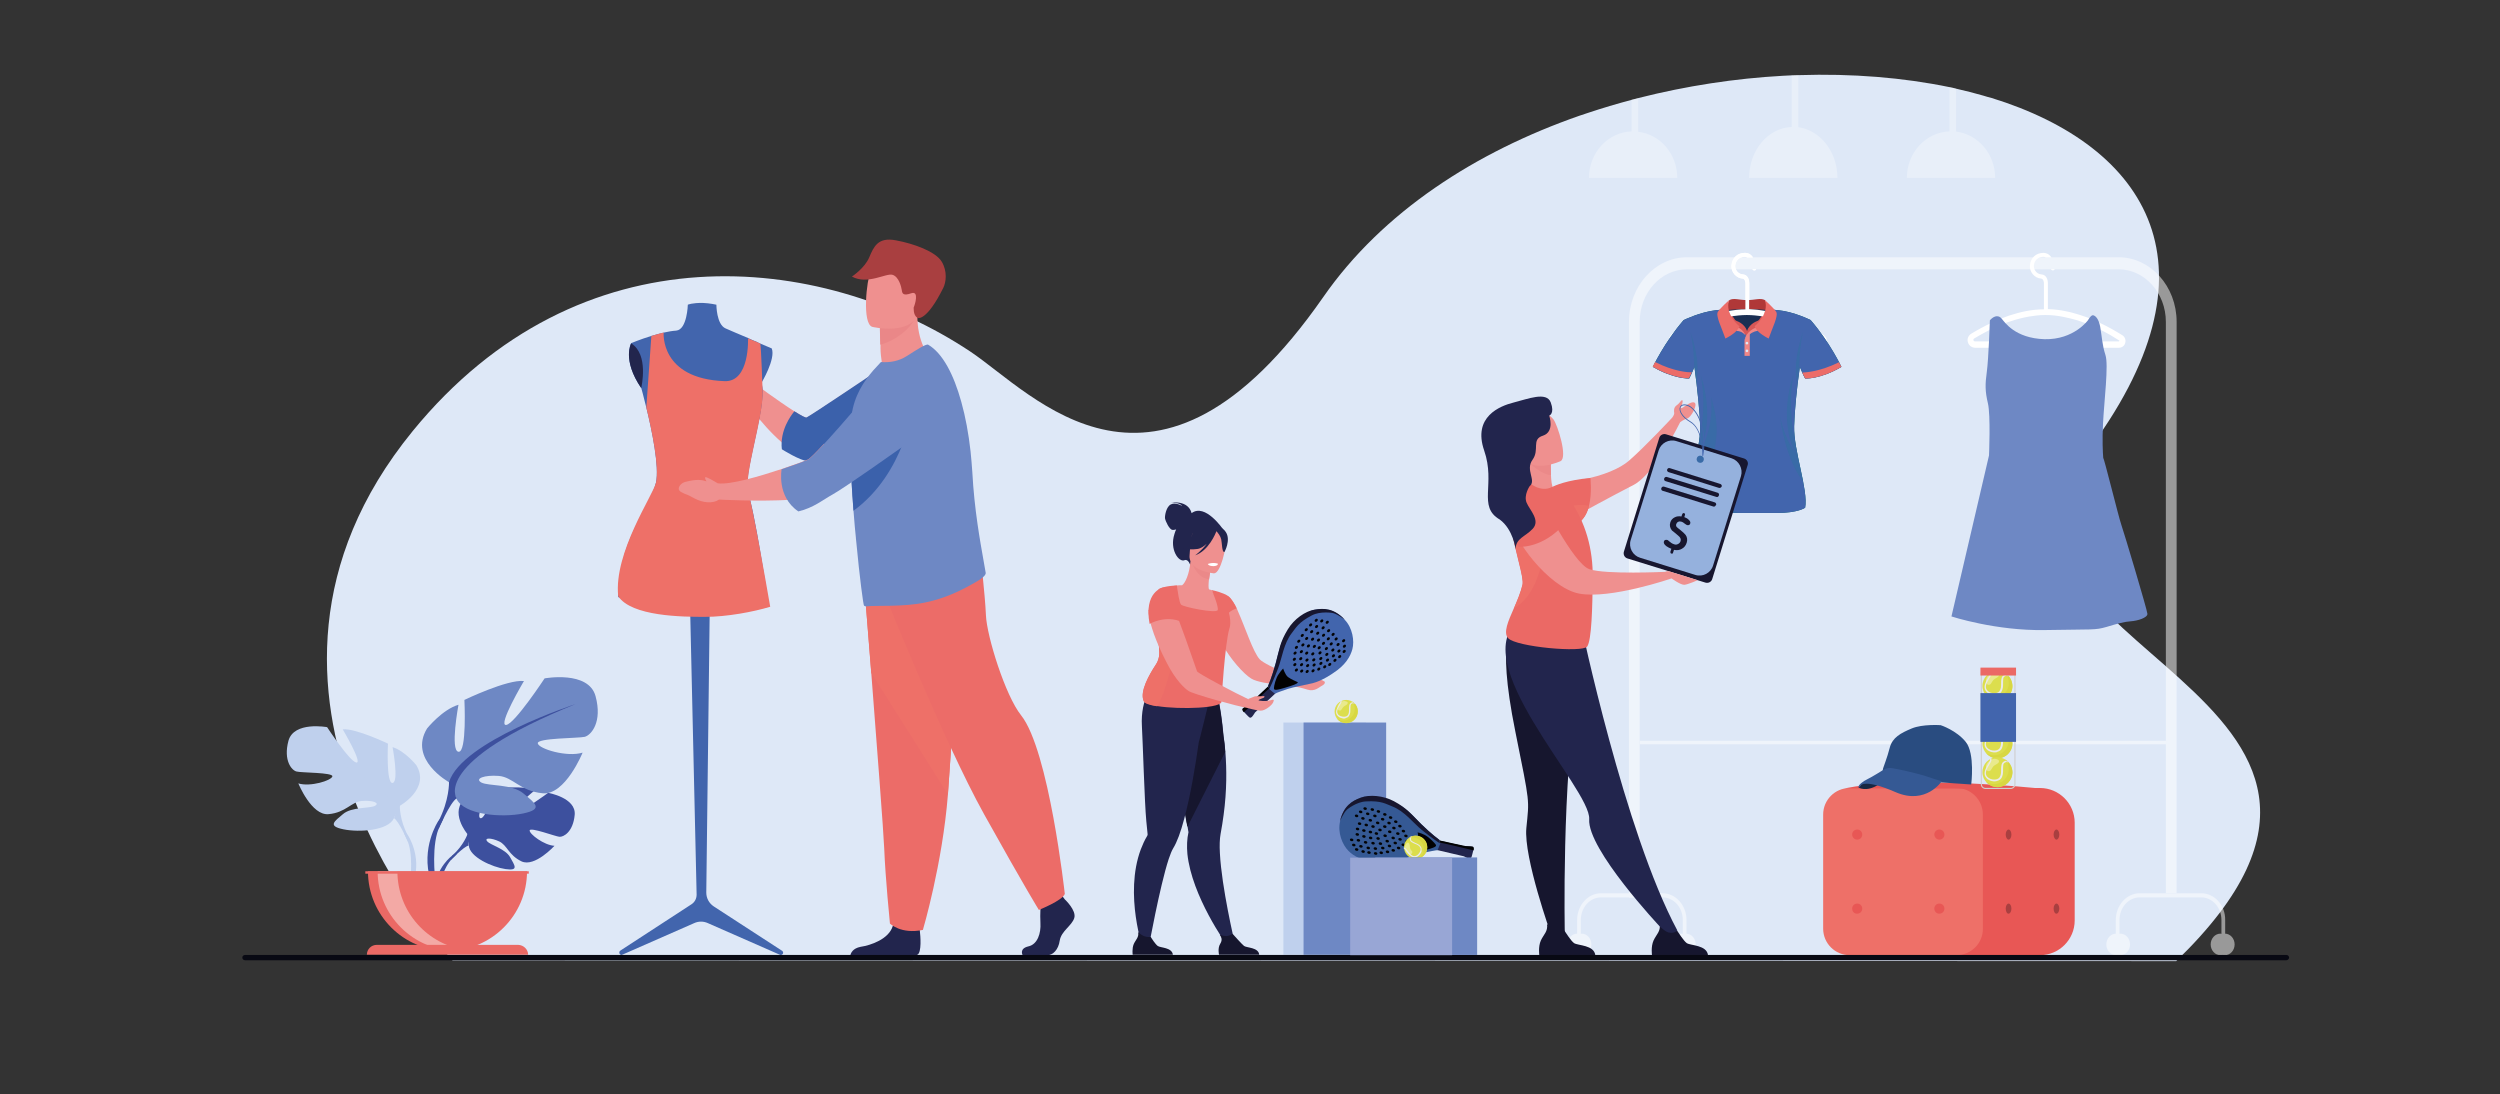 <?xml version="1.0" encoding="UTF-8" standalone="no"?>
<svg
   xmlns:dc="http://purl.org/dc/elements/1.1/"
   xmlns:cc="http://creativecommons.org/ns#"
   xmlns:rdf="http://www.w3.org/1999/02/22-rdf-syntax-ns#"
   xmlns:svg="http://www.w3.org/2000/svg"
   xmlns="http://www.w3.org/2000/svg"
   xmlns:xlink="http://www.w3.org/1999/xlink"
   xmlns:sodipodi="http://sodipodi.sourceforge.net/DTD/sodipodi-0.dtd"
   xmlns:inkscape="http://www.inkscape.org/namespaces/inkscape"
   version="1.1"
   id="Layer_1"
   x="0px"
   y="0px"
   viewBox="0 0 1138 498"
   style="enable-background:new 0 0 1138 498;"
   xml:space="preserve"
   sodipodi:docname="Vende productos de pádel en tu propia tienda especializada (1).svgz"><rect x="0" y="0" width="1138" height="498" fill="#333333" stroke="none"/><defs
   id="defs799" /><sodipodi:namedview
   pagecolor="#ffffff"
   bordercolor="#666666"
   borderopacity="1"
   objecttolerance="10"
   gridtolerance="10"
   guidetolerance="10"
   inkscape:pageopacity="0"
   inkscape:pageshadow="2"
   inkscape:window-width="640"
   inkscape:window-height="480"
   id="namedview797" />
<style
   type="text/css"
   id="style2">
	.st0{fill:#DEE8F7;}
	.st1{opacity:0.5;}
	.st2{fill:#FFFFFF;}
	.st3{fill:#EF908F;}
	.st4{fill:#3B61AB;}
	.st5{fill:#4265AD;}
	.st6{fill:#EA8788;}
	.st7{fill:#A93F40;}
	.st8{fill:#22254D;}
	.st9{fill:#EC6C68;}
	.st10{fill:#EE7068;}
	.st11{fill:#6E88C4;}
	.st12{opacity:0.3;}
	.st13{fill:#E85755;}
	.st14{fill:#16162E;}
	.st15{fill:#EB8989;}
	.st16{fill:#020203;}
	.st17{fill:#17162F;}
	.st18{fill:#3D509E;}
	.st19{fill:#BFD0ED;}
	.st20{fill:#EB6965;}
	.st21{fill:#F3A9A5;}
	.st22{fill:#006165;}
	.st23{fill:#1A2F53;}
	.st24{fill:#D85756;}
	.st25{fill:#F08787;}
	.st26{fill:#B03838;}
	.st27{opacity:0.17;}
	.st28{clip-path:url(#SVGID_2_);}
	.st29{opacity:0.84;fill:#008B7D;}
	.st30{fill:#95B1DD;}
	.st31{fill:#080913;}
	.st32{fill:#355994;}
	.st33{fill:#DCDE4D;}
	.st34{opacity:0.36;}
	.st35{fill:#EAEAEA;}
	.st36{fill:#D8D742;}
	.st37{fill:#DBDBDB;}
	.st38{fill:#98A6D5;}
	.st39{fill:#172843;}
	.st40{fill:#294C80;}
	.st41{clip-path:url(#SVGID_4_);}
	.st42{fill:none;stroke:#CFCECE;stroke-width:0.5;stroke-miterlimit:10;}
</style>
<path
   class="st0"
   d="M990.6,437.5L206,437.2c0,0-115.5-121.6-18.2-240.9c76.2-93.4,185.7-81.5,253.7-36.4  c28.9,19.2,84.5,85,160.8-24.6c27-38.9,69.6-66.2,116.6-82.6l3.9-1.3c6.6-2.2,13.3-4.2,20.1-6c1-0.3,2-0.5,3-0.8  c21.7-5.5,43.9-8.9,65.6-10.1c1.3-0.1,2.6-0.1,3.9-0.2c0.1,0,0.3,0,0.4,0c1,0,2-0.1,3-0.1c24.2-0.8,47.6,1.1,68.8,5.5  c1,0.2,2,0.4,3,0.7c4.1,0.9,8.2,2,12.1,3.1c1.3,0.4,2.6,0.8,3.9,1.1c70.8,21.9,107.2,77.3,42.5,162.4  C882.6,294.4,1117.3,315,990.6,437.5z"
   id="path4" />
<g
   class="st1"
   id="g50">
	<rect
   x="746.4"
   y="337.2"
   class="st2"
   width="241.6"
   height="1.6"
   id="rect6" />
	<g
   id="g48">
		<g
   id="g10">
			<path
   class="st2"
   d="M964.4,117.1H767.9c-14.5,0-26.4,13.2-26.4,29.4v262.1h4.9V146.5c0-13.2,9.6-23.9,21.5-23.9h196.5     c11.8,0,21.5,10.7,21.5,23.9v260.1h4.9V146.5C990.8,130.3,978.9,117.1,964.4,117.1z"
   id="path8" />
		</g>
		<g
   id="g28">
			<g
   id="g14">
				<path
   class="st2"
   d="M756.8,406.6h-28c-6,0-10.9,5.5-10.9,12.2v7.6h1.7v-7.6c0-5.7,4.1-10.3,9.2-10.3h28c5.1,0,9.2,4.6,9.2,10.3      v7.6h1.7v-7.6C767.7,412.1,762.8,406.6,756.8,406.6z"
   id="path12" />
			</g>
			<g
   id="g20">
				<ellipse
   class="st2"
   cx="717.9"
   cy="429.9"
   rx="4.4"
   ry="4.9"
   id="ellipse16" />
				<ellipse
   class="st2"
   cx="720"
   cy="429.9"
   rx="4.4"
   ry="4.9"
   id="ellipse18" />
			</g>
			<g
   id="g26">
				<path
   class="st2"
   d="M761.1,429.9c0-2.7,2-4.9,4.4-4.9c2.4,0,4.4,2.2,4.4,4.9c0,2.7-2,4.9-4.4,4.9      C763,434.8,761.1,432.6,761.1,429.9z"
   id="path22" />
				<ellipse
   class="st2"
   cx="767.5"
   cy="429.9"
   rx="4.4"
   ry="4.9"
   id="ellipse24" />
			</g>
		</g>
		<g
   id="g46">
			<g
   id="g32">
				<path
   class="st2"
   d="M1002,406.6h-28c-6,0-10.9,5.5-10.9,12.2v7.6h1.7v-7.6c0-5.7,4.1-10.3,9.2-10.3h28c5.1,0,9.2,4.6,9.2,10.3      v7.6h1.7v-7.6C1013,412.1,1008.1,406.6,1002,406.6z"
   id="path30" />
			</g>
			<g
   id="g38">
				<path
   class="st2"
   d="M958.8,429.9c0-2.7,2-4.9,4.4-4.9c2.4,0,4.4,2.2,4.4,4.9c0,2.7-2,4.9-4.4,4.9      C960.7,434.8,958.8,432.6,958.8,429.9z"
   id="path34" />
				<ellipse
   class="st2"
   cx="965.2"
   cy="429.9"
   rx="4.4"
   ry="4.9"
   id="ellipse36" />
			</g>
			<g
   id="g44">
				<path
   class="st2"
   d="M1006.3,429.9c0-2.7,2-4.9,4.4-4.9c2.4,0,4.4,2.2,4.4,4.9c0,2.7-2,4.9-4.4,4.9      C1008.3,434.8,1006.3,432.6,1006.3,429.9z"
   id="path40" />
				<path
   class="st2"
   d="M1008.4,429.9c0-2.7,2-4.9,4.4-4.9c2.4,0,4.4,2.2,4.4,4.9c0,2.7-2,4.9-4.4,4.9      C1010.4,434.8,1008.4,432.6,1008.4,429.9z"
   id="path42" />
			</g>
		</g>
	</g>
</g>
<path
   class="st3"
   d="M403.5,184.4c0,0-3.8,4.7-9.3,10c-6.2,6-14.5,12.6-21.8,13.9c-2,0.3-3.9,0.3-5.6-0.3c-3.7-1.2-7.4-3.6-10.9-6.6  c-10-8.6-18.4-21.5-18.4-21.5l5.2-5.9c0,0,11.7,8.7,19,13.3c2.9,1.8,5.1,3.1,5.6,2.8c1.8-0.8,33.3-22,33.3-22L403.5,184.4z"
   id="path52" />
<path
   class="st4"
   d="M403.5,184.4c0,0-3.8,4.7-9.3,10c-8.1,5.7-16.8,11.2-21.8,13.9c-2.1,1.1-3.7,1.8-4.3,1.7  c-3.9-0.2-12.2-5.5-12.2-5.5c-0.1-1.1-0.2-2.2-0.1-3.2c0.4-8,5.7-13.9,5.8-14.1c2.9,1.8,5.1,3.1,5.6,2.8c1.8-0.8,33.3-22,33.3-22  L403.5,184.4z"
   id="path54" />
<g
   id="g60">
	<path
   class="st5"
   d="M347.6,260.5c1.1,6.6,1.8,11.4,1.8,11.4c-8.1,3.5-17.3,5-26.3,5.2c-3,0.1-6,0.1-8.9-0.1   c-4.5-0.2-8.9-0.6-12.8-1.2c-11.7-1.6-20-4-20-4c0-12.2,3.3-22.1,7-30.2c4.2-9.2,8.9-16.2,10.2-21.9c1.6-7.1-1.8-23.8-4.4-34.2   c-1.3-5.3-2.3-8.9-2.3-8.9c-8.8-12.9-4.6-20.4-4.6-20.4s4.1-1.7,9.2-3.3c0,0,0.1,0,0.1,0c1.8-0.5,3.6-1.1,5.5-1.5   c1.9-0.4,3.9-0.8,5.7-0.9c5-0.4,5.3-11.8,5.3-11.8s2-0.9,6.9-0.8c3,0.1,6.1,0.8,6.1,0.8s0,9,4.2,10.8c2.2,1,6.3,2.7,10.3,4.4   c0,0,0,0,0,0c0.1,0.1,0.3,0.1,0.4,0.2l1.3,0.6c0.6,0.2,1.2,0.5,1.7,0.7c0.3,0.1,0.6,0.2,0.8,0.4l1.3,0.6c3,1.3,5.2,2.2,5.2,2.2   c1.9,4.8-4.7,15.7-4.7,15.7c0.2,0.7,0.4,1.5,0.5,2.4c0,0.1,0,0.3,0,0.4c0.2,3.5-0.4,8.4-1.5,13.7c-1.8,9.4-4.6,20.1-5.3,27.3   c-0.2,2.5-0.2,4.6,0.2,6.1c0,0.1,0,0.1,0.1,0.2c0.3,0.8,0.6,2,0.9,3.3C343.4,235.4,346,250.2,347.6,260.5z"
   id="path56" />
	<path
   class="st5"
   d="M356,432.8l-31.1-20.2c-2.1-1.4-3.4-3.7-3.4-6.3l1.9-156.4c0-1.4-3.1-2.8-4.5-2.8c-1.4,0-5.4,0.6-5.4,1.9   l3.6,158.2c0,1.8-0.8,3.4-2.3,4.4l-32.4,21.1c-0.9,0.6-0.5,2,0.6,2l0,0l33-14.5c2-0.9,4.2-0.9,6.2,0l33,14.5   C356.5,434.8,356.9,433.4,356,432.8z"
   id="path58" />
</g>
<path
   class="st3"
   d="M423.1,162.4c0,0-9.9,10.9-21,6.6c0,0-1.3-6.3-1.3-10.6c0-0.5,0-1,0-1.5c-0.1-4.8-0.2-7.5-0.2-7.5s0,0,0,0  c0.5-0.2,17.1-7,17-6.4C417.3,155.9,423.1,162.4,423.1,162.4z"
   id="path62" />
<path
   class="st6"
   d="M415.9,146c-1.6,3-7.1,8.7-15.2,10.9c-0.1-4.8-0.2-7.5-0.2-7.5s0,0,0,0C401,149.2,416.4,145.1,415.9,146z"
   id="path64" />
<path
   class="st3"
   d="M397.1,148.8c0,0,18.6,4.4,21.2-7.3c2.5-11.6,6.7-18.9-5.1-22.2c-11.8-3.3-15.1,0.6-16.9,4.3  C394.5,127.3,392.3,147.4,397.1,148.8z"
   id="path66" />
<path
   class="st7"
   d="M417.6,144.7c0.3,0.2,4.3,1.4,11.8-13.7c1.2-2.4,2-7.5-0.8-12c-2.8-4.5-12.6-8.1-20.8-9.6  c-8.2-1.6-10.1,3-12.1,7.7c-2,4.9-7.9,8.8-7.9,8.8c7.1,3.9,15.5-1.7,18.5-0.8c2.9,0.9,4,5.6,4.2,7c0.2,1.5,0.6,2.7,4.3,1.4  c3.7-1.3,1.7,5.2,1.1,6.5C416,140,415.5,143.3,417.6,144.7z"
   id="path68" />
<path
   class="st8"
   d="M465.5,434.8h11.3c2.4,0,5-2.4,5.6-6.7c0.7-4.3,5.5-6.7,6.6-10.2c1.1-3.5-4.3-8.5-4.3-8.5l-0.9-1.2l-0.9-1.2  l-8.9,2.1c0,0-0.2,2.1-0.4,4.8c-0.1,2-0.1,4.2,0,6.2c0.3,4.7-1.3,9.8-5.5,10.7C463.8,431.8,465.5,434.8,465.5,434.8z"
   id="path70" />
<path
   class="st8"
   d="M387.1,434.8H417c0.3-0.1,0.5-0.1,0.6-0.2c2-1,1.4-8.6,1.1-11c0-0.4-0.1-0.7-0.1-0.7s-10.5-8.4-12-2  c0,0.2-0.1,0.4-0.2,0.6v0c-1.8,6-10,8.8-14.7,9.5C388.2,431.7,387.3,433.8,387.1,434.8z"
   id="path72" />
<path
   class="st9"
   d="M393.1,262.5c0,0,1.6,19.9,3.5,43.8c2.5,32.5,5.6,72.4,5.9,80c0.5,13.1,2.6,34.1,2.6,34.1s5,5,15,2.9  c0,0,8.9-30,11.4-61.7c0-0.5,0.1-1,0.1-1.6c2.4-32.3,6-100.3,6-100.3L393.1,262.5z"
   id="path74" />
<path
   class="st10"
   d="M393.1,262.5c0,0,1.6,19.9,3.5,43.8l34.9,55.3c0-0.5,0.1-1,0.1-1.6c2.4-32.3,6-100.3,6-100.3L393.1,262.5z"
   id="path76" />
<path
   class="st9"
   d="M400.4,264.9c0,0,28.8,72.1,47.7,106c18.9,33.9,24.8,43.3,24.8,43.3s10.8-4.3,11.8-7.3c0,0-7.2-65.4-19.9-81.3  c-7.2-9-15.6-36-16-45.5c-0.4-9.5-2.6-28.2-2.6-28.2L400.4,264.9z"
   id="path78" />
<path
   class="st11"
   d="M445.3,264.3c-7.9,4.7-15.3,8.1-23.9,9.9c-10.2,2.2-22.7,1.3-26.9,1.8c-0.4,0.1-0.9-0.1-1.2-0.3  c-0.3-0.2-2-12.8-3.5-28.8c-0.1-0.6-0.1-1.3-0.2-1.9l0-0.2c-0.2-1.7-0.3-3.3-0.5-5.1c-0.2-2.4-0.4-4.8-0.6-7.3  c-0.1-1.9-0.3-3.8-0.4-5.7c0-0.4-0.1-0.8-0.1-1.2c-0.5-7-0.8-14-1-20.1c0-1,0-2,0-3v-0.1c0-4.1,0.1-7.7,0.4-10.8  c0.1-0.8,0.1-1.5,0.2-2.2c1.2-9.3,5.7-15.8,9.9-20.7l3.5-3.8c3.9,0.3,8-0.3,11.9-2.8c4.2-2.7,8.7-5.6,9.6-5.1  c6.5,3.8,11.6,13.4,15.1,26.1c1.9,6.8,3.3,14.4,4.2,22.5c0.3,3.1,0.6,6.2,0.8,9.4c0.9,17.1,3.6,31.7,5.1,40.2c0.4,2.4,0.8,4.4,1,5.7  C448.8,262,446.4,263.6,445.3,264.3z"
   id="path80" />
<path
   class="st4"
   d="M415.7,184.4c0,0-3.6,30.9-27.2,48.1c-0.1-1.9-0.3-3.8-0.4-5.7c0-0.4-0.1-0.8-0.1-1.2c-0.5-7-0.8-14-1-20.1  c0-1,0-2,0-3v-0.1c0-3.6,0.1-6.9,0.4-9.7C394.6,188,403.9,184.9,415.7,184.4z"
   id="path82" />
<path
   class="st10"
   d="M340.7,224.5c-2.6-7.8,7.5-35.9,6.4-47.7c0-0.1-0.6-18-1-20.4l-5.6-2.4c0,0,0.9,20-10.7,19.5  c-29.5-1.1-27.7-22.1-27.7-22.1s-2.3,0.5-3.1,0.8c-0.6,0.2-2.4,0.7-2.4,0.7l-0.1,0v0l-2.3,32.6c2.5,10.4,6,27,4.4,34.2  c-1.3,5.7-19.3,31.8-17.2,51.7c6.1,9.2,29.2,9.4,39.4,9.4c10.1,0,22.2-2.3,29.8-4.6C348.5,264,342.5,230,340.7,224.5z"
   id="path84" />
<path
   class="st3"
   d="M384.5,220.9c-3.3,2-5.8,3.4-7.3,4c-4,1.4-10.3,2.2-17.2,2.6c-15.1,0.9-32.7-0.1-32.7-0.1  c-2.7,1.9-7.3,1.6-11.3-0.6c-3.9-2.2-3.1-1.3-5.9-2.8c-1.4-0.8-1.3-1.8-0.8-2.7c0.5-0.9,1.5-1.6,2.5-1.9c5.3-1.4,7.6-1,9.8-0.3  c-0.5-0.7-0.7-1.4-0.6-1.8c0.2-0.6,4,1.7,5.7,2.7c5.7,0.8,19.1-3.2,29.1-6.5c6-2,10.8-3.8,11.9-4.3c0.9-0.4,3.8-3.3,7.4-7.2  C377.4,208.6,380.4,215.7,384.5,220.9z"
   id="path86" />
<path
   class="st11"
   d="M418.3,198.1c-11.8,8.3-33.7,23.9-39.5,27.1c-3.7,2-8.5,6-15.4,7.6c-10-6.8-7.6-19.2-7.6-19.2  c6-2,10.8-3.8,11.9-4.3c3-1.2,27.4-30,27.4-30s9.3-11.9,17.7-10c7.3,1.7,10.4,7.1,11.7,12.3C426.1,187.8,423.6,194.4,418.3,198.1z"
   id="path88" />
<g
   class="st12"
   id="g96">
	<path
   class="st2"
   d="M763.5,81h-40.2c0-11.5,8.6-20.8,19.4-21.2V45.4c1-0.3,2-0.5,3-0.8v15.4C755.7,61.1,763.5,70.1,763.5,81z"
   id="path90" />
	<path
   class="st2"
   d="M836.4,81h-40.2c0-12.6,8.6-22.8,19.4-23.2V34.3c1,0,2-0.1,3-0.1v23.7C828.6,59.3,836.4,69.1,836.4,81z"
   id="path92" />
	<path
   class="st2"
   d="M908.2,81H868c0-11.5,8.6-20.8,19.4-21.2V39.7c1,0.2,2,0.4,3,0.7v19.5C900.4,61.1,908.2,70.1,908.2,81z"
   id="path94" />
</g>
<g
   id="g106">
	<g
   id="g102">
		<path
   class="st2"
   d="M966.1,152.6c-2.6-1.6-6.1-3.7-10.2-5.6c-0.1-0.1-0.2-0.1-0.3-0.2c-0.5-0.3-1.1-0.5-1.7-0.8    c-2.3-1-4.7-1.9-7.3-2.7c-2-0.6-4-1.2-6.1-1.6c-2.7-0.6-5.5-0.9-8.3-1v-11.9c0-1.3-0.6-3.8-3-3.9c-1.2-0.1-1.9-0.7-2.4-1.2    c-0.7-0.8-1-1.8-1-2.7c0.2-2.5,1.9-4.1,4.4-4.1c0.4,0,0.7,0.1,1,0.3h2.6c-1.1-1.7-2.5-2.1-3.6-2.1c-3.5,0-5.9,2.3-6.2,5.8    c-0.1,1.3,0.4,2.9,1.4,4c1,1.1,2.2,1.8,3.7,1.9c1.2,0.1,1.3,2,1.3,2.1v11.9c-2.7,0-5.4,0.3-8.1,0.8c-2.7,0.5-5.4,1.3-7.9,2.1    c-2.3,0.8-4.5,1.7-6.6,2.6c-0.2,0.1-0.3,0.1-0.4,0.2c0,0-0.1,0-0.1,0.1h0c-4,1.8-7.5,3.8-10,5.3c-1.3,0.8-2,2.4-1.5,3.9    c0.4,1.5,1.8,2.5,3.4,2.5h32.2h0.4h32.7c1.4,0,2.6-0.9,2.9-2.2C967.8,154.7,967.2,153.3,966.1,152.6z M964.7,155.2    c-0.1,0.2-0.2,0.2-0.3,0.2h-31.3h-3.4h-30.7c-0.5,0-0.6-0.4-0.7-0.5c0-0.2-0.1-0.5,0.3-0.8c2-1.2,4.5-2.6,7.4-4.1h0    c0.4-0.2,0.9-0.4,1.4-0.6c0.5-0.2,1-0.5,1.5-0.7c2-0.9,4.2-1.8,6.5-2.5c2.6-0.9,5.4-1.6,8.2-2.1c2.4-0.4,4.8-0.7,7.2-0.7    c0.2,0,0.3,0,0.5,0c2.6,0,5.2,0.3,7.7,0.8c2.2,0.4,4.4,1,6.6,1.6c2.8,0.9,5.5,1.9,8,3.1c0.6,0.3,1.2,0.6,1.8,0.9    c0.5,0.2,1,0.5,1.5,0.7h0c3,1.5,5.6,3.1,7.6,4.4C964.6,154.9,964.8,155,964.7,155.2z"
   id="path98" />
		<path
   class="st2"
   d="M934.5,123.1c0.4,0,0.7-0.3,0.8-0.6h-1.7C933.8,122.9,934.1,123.1,934.5,123.1z"
   id="path100" />
	</g>
	<path
   class="st11"
   d="M965.6,238.8c-1.2-3.4-7.8-30.3-8.2-30.3c-0.2-2.4-0.5-8.2-0.1-15.8c0.5-10,2.6-26.6,1.1-31.1   s-1.7-9.1-2.4-12.9c-0.7-3.7-2.2-5-3.2-5.2s-2.3,2.2-2.3,2.2s-6.4,9-19.8,8.7c-13.5-0.4-18.2-7.8-19.5-9.3   c-1.9-2.3-4.2-0.7-5.4,0.7c0,0-0.6,17.7-1.4,23.4c-0.8,5.8-0.8,8.9,0.5,14.4c1.3,5.5,0.5,23.7,0.5,23.7l0,0l-17.1,73.3   c0,0,20.1,6.6,42.5,6.2c22.5-0.4,22.7,0.1,28-1.4c5.3-1.6,8.2-2.4,11.2-2.6c3-0.2,7.6-1.6,7.5-3.4S966.8,242.2,965.6,238.8z"
   id="path104" />
</g>
<g
   id="g136">
	<g
   id="g134">
		<path
   class="st13"
   d="M928.6,434.8h-41.1c-8.7,0-15.8-7.1-15.8-15.8v-44.5c0-8.7,7.1-15.8,15.8-15.8h41.1    c8.7,0,15.8,7.1,15.8,15.8V419C944.4,427.7,937.3,434.8,928.6,434.8z"
   id="path108" />
		<path
   class="st10"
   d="M890.5,434.8H842c-6.7,0-12.1-5.4-12.1-12.1v-51.9c0-6.7,5.4-12.1,12.1-12.1h48.5c6.7,0,12.1,5.4,12.1,12.1    v51.9C902.7,429.4,897.2,434.8,890.5,434.8z"
   id="path110" />
		<g
   id="g120">
			<path
   class="st13"
   d="M843.1,379.9c0-1.3,1-2.3,2.3-2.3c1.3,0,2.3,1,2.3,2.3c0,1.3-1,2.3-2.3,2.3     C844.1,382.2,843.1,381.1,843.1,379.9z"
   id="path112" />
			<path
   class="st13"
   d="M880.5,379.9c0-1.3,1-2.3,2.3-2.3c1.3,0,2.3,1,2.3,2.3c0,1.3-1,2.3-2.3,2.3     C881.6,382.2,880.5,381.1,880.5,379.9z"
   id="path114" />
			<path
   class="st13"
   d="M843.1,413.6c0-1.3,1-2.3,2.3-2.3c1.3,0,2.3,1,2.3,2.3c0,1.3-1,2.3-2.3,2.3     C844.1,416,843.1,414.9,843.1,413.6z"
   id="path116" />
			<path
   class="st13"
   d="M880.5,413.6c0-1.3,1-2.3,2.3-2.3c1.3,0,2.3,1,2.3,2.3c0,1.3-1,2.3-2.3,2.3     C881.6,416,880.5,414.9,880.5,413.6z"
   id="path118" />
		</g>
		<g
   id="g130">
			<path
   class="st7"
   d="M913,379.9c0-1.3,0.6-2.3,1.3-2.3c0.7,0,1.3,1,1.3,2.3c0,1.3-0.6,2.3-1.3,2.3     C913.6,382.2,913,381.1,913,379.9z"
   id="path122" />
			<path
   class="st7"
   d="M934.8,379.9c0-1.3,0.6-2.3,1.3-2.3c0.7,0,1.3,1,1.3,2.3c0,1.3-0.6,2.3-1.3,2.3     C935.4,382.2,934.8,381.1,934.8,379.9z"
   id="path124" />
			<path
   class="st7"
   d="M913,413.6c0-1.3,0.6-2.3,1.3-2.3c0.7,0,1.3,1,1.3,2.3c0,1.3-0.6,2.3-1.3,2.3C913.6,416,913,414.9,913,413.6     z"
   id="path126" />
			<path
   class="st7"
   d="M934.8,413.6c0-1.3,0.6-2.3,1.3-2.3c0.7,0,1.3,1,1.3,2.3c0,1.3-0.6,2.3-1.3,2.3     C935.4,416,934.8,414.9,934.8,413.6z"
   id="path128" />
		</g>
		<path
   class="st13"
   d="M839.8,358.9c0,0,23.5-6.3,90,0.1L839.8,358.9z"
   id="path132" />
	</g>
</g>
<g
   id="g308">
	<path
   class="st8"
   d="M542.4,233.6c-0.1-0.5-1.2-5.7-9.3-4.8c0,0,4-0.1,5,1.5c0,0-3-1.8-5.1-0.7c-2.1,1-2.8,5-2.7,6.3   c0.2,1.3,2,5.2,3.4,5.3c0.5,0.1,1.1-0.1,1.7-0.2c-0.3,0.6-0.6,1.3-0.8,2.1c-2.3,7.1,2,13,4.6,11.9c1.7-0.7,2.6,2.2,2.6,2.2l15-16.2   C556.7,240.9,548.6,228.9,542.4,233.6z"
   id="path138" />
	<path
   class="st3"
   d="M603,310.3c0,0-3.7-2.4-6.1-1.9c-0.5-0.2-1.5-0.6-1.2-0.8c0.3-0.3,1.2-1.2,1.1-1.5c-0.1-0.3-1,0.4-2.3,0.7   c-1.3,0.2-1.7,0.5-2,1c-0.3,0.5-1.4,0.7-1.4,0.7l0,0c-0.7-0.1-1.2-0.2-1.6-0.2c-1.1-0.5-2.6-1.1-4.2-1.8   c-4.7-2.1-10.6-4.9-11.9-6.4c-3-3.3-6.6-14.5-9.9-21.9c-0.2-0.4-0.3-0.8-0.5-1.2c-0.1-0.3-0.3-0.6-0.4-0.8c0-0.1-0.1-0.1-0.1-0.2   c-0.2-0.3-0.3-0.6-0.4-0.8c0,0,0-0.1-0.1-0.1c-0.6-1.2-1.9-2.8-1.9-2.8c-0.7-0.8-1.5-1.1-2.1-0.9c0,0-0.9,0.4-1.9,1.5   c-0.2,0.2-0.5,0.5-0.7,0.7c-0.2,0.1-0.3,0.3-0.4,0.5c-0.8,1-1.6,2.4-2,4.1c-0.4,1.3-0.6,2.8-0.5,4.5c0.1,2.8,1.5,6.4,3.5,10   c0.1,0.2,0.2,0.3,0.3,0.5c3.8,6.8,9.7,13.5,13.3,15.7c2.4,1.5,8.3,2.4,13.3,2.9c2.1,0.2,4.1,0.4,5.5,0.5c0.1,0,0.2,0,0.4,0.1   c1.3,0.2,3.9,0.7,6.3,1.5c3.5,1.1,5.4-1.2,6.9-1.9C603.5,311.1,603,310.3,603,310.3z"
   id="path140" />
	<path
   class="st8"
   d="M561.9,428.5l-3.6,1.4c0,0-15.8-21.9-17.8-41.2c-0.3-3.4-0.2-6.8,0.5-9.9c0,0-0.2-0.9-0.4-2.4   c-0.1-0.7-0.3-1.6-0.5-2.6c-0.5-2.9-1.2-7-2-11.6c-1.9-10.6-4.3-24.1-6.1-34l1-0.3l10.6-3.4l2.2-7l7.9-2.1c0,0,1.8,3.5,3.3,19.8   c0.3,2.1,0.6,4.5,0.8,7.1c0.6,7.8,0.7,17.5-0.8,28.6c-0.4,2.8-0.8,5.8-1.4,8.8c-0.4,2.2-0.5,5.2-0.3,8.7   C556.1,404,561.9,428.5,561.9,428.5z"
   id="path142" />
	<path
   class="st14"
   d="M557.7,342.3l-17.2,34.1c-0.1-0.7-0.3-1.6-0.5-2.6c-0.5-2.9-1.2-7-2-11.6c-1.9-10.6-4.3-24.1-6.1-34l1-0.3   l10.6-3.4l2.2-7l7.9-2.1c0,0,1.8,3.5,3.3,19.8C557.3,337.3,557.5,339.7,557.7,342.3z"
   id="path144" />
	<path
   class="st8"
   d="M550.2,319.8l-0.4-3.4c-6.7,1.8-24.4-4.9-24.4-4.9s-6.4,5.7-5.6,19.2c0.4,6.6,1.2,34.8,2,43.1   c0.3,3,0.5,5.2,0.6,6c0,0,0,0,0,0c0,0.3-0.1,0.5-0.2,0.7c-1.2,2-2.1,4-2.9,6.1c-7.7,20.6,1.2,46,1.2,46l2.3-0.9   c0,0,5.1-28.2,9.2-40.7c0.7-2.1,1.4-3.8,2-4.8c1.8-2.9,3.5-7.6,5-13.3c2.9-10.6,5.2-24.5,6.7-35.2   C545.8,337.9,550.2,319.8,550.2,319.8z"
   id="path146" />
	<path
   class="st3"
   d="M555.9,278.5c-1.9,1.3-4.3,2.3-7.3,2.9c-11.2,2.3-15.2-7.3-16.7-13.8c1.5-0.8,3-1,3.8-1.1   c0.8-0.1,1.7-0.1,2.4-0.1c1.3-0.9,3.3-4.8,3.8-10.9l0.5,0.2l8.7,2.7c0,0-0.5,2.8-0.8,5.4c-0.2,2.1-0.3,4,0.1,4.5   c0.7,0.2,1.1,0.3,1.1,0.3s0,0,0,0C551.8,268.7,554.2,273,555.9,278.5z"
   id="path148" />
	<path
   class="st15"
   d="M551.2,258.3c0,0-0.5,2.8-0.8,5.4c-5-0.6-7.1-5.4-8-8.1L551.2,258.3z"
   id="path150" />
	<path
   class="st3"
   d="M552.6,261c0,0-11.8-1-11.1-8.3c0.7-7.3-0.3-12.4,7.3-12.1c7.6,0.3,8.8,3.3,9.1,5.8   C558.3,248.8,555.7,261,552.6,261z"
   id="path152" />
	<path
   class="st9"
   d="M562.9,276.9c-0.1-0.3-0.3-0.6-0.4-0.8c0-0.1-0.1-0.1-0.1-0.2c-0.2-0.3-0.3-0.6-0.4-0.8c0,0,0-0.1-0.1-0.1   c-0.6-1.2-1.9-2.8-1.9-2.8c-0.4-0.5-0.9-0.9-1.3-1.1c0,0,0,0,0,0c0,0-2-1.4-7.1-2.5c0.1,0.3,3.2,7.4,2.7,9.1   c-0.5,1.7-15.8-1.4-16.7-2.5c-0.8-0.9-1.5-6-1.8-7.9c-0.1-0.5-0.1-0.8-0.1-0.8s-5.5,0.1-8.4,1.7c0,0,1.6,2.4,2.4,5.2   c0.1,0.3,0.1,0.5,0.2,0.8c0.1,0.6,0.2,1.1,0.3,1.7c0.1,0.7-0.2,1.5-0.7,2.2c-0.5,0.7-1.1,1.4-1.9,2.1c-0.5,0.5-1,1-1.6,1.6   c0.1,1.2,0.4,2.6,0.6,4.3c0.5,3,0.9,6.7,1.1,10.6c0.1,1.5-0.2,3-0.8,4.4c-0.2,0.5-0.5,1.1-0.9,1.6c-2.7,4.1-7.3,12-5.4,16.3   c0.2,1,2.6,1.8,6.1,2.4c10.4,1.7,30.4,1,29.3-2.3c0,0,1.6-26.4,3.6-32.9c0.1-0.2,0.1-0.5,0.2-0.7c0.5-2.3,0.1-4.6-0.4-6.6   C560.4,277.9,562,277.3,562.9,276.9z"
   id="path154" />
	<path
   class="st8"
   d="M558,242.2c-1.6-2.4-3-2-3.9-1.5c-6.1-4.2-10.8,0.6-10.8,0.6c-1.3,5.2-5.4,7.8-5.4,7.8s2,1.5,7.1,0.8   c1.6-0.2,3-1.2,4.3-2.4c-2.3,3.2-5.3,5.3-5.3,5.3c6.2-2.1,9.4-10.1,9.7-11c0.7,0.7,1.9,2.3,2.2,3.7c0.4,1.9,0.3,5.8,1.4,5.8   C557.4,251.4,560.4,245.8,558,242.2z"
   id="path156" />
	<path
   class="st10"
   d="M533.1,304.3c-1.4,3.4-2.9,11.7-6.4,17.2c-3.5-0.5-5.9-1.4-6.1-2.4c-1.9-4.3,2.7-12.2,5.4-16.3   c0.3-0.5,0.6-1,0.9-1.6c0.6-1.4,0.9-2.9,0.8-4.4c-0.1-3.9-0.6-7.6-1.1-10.6c0.6-1.3,0.9-2,0.9-2S535.4,298.9,533.1,304.3z"
   id="path158" />
	<path
   class="st14"
   d="M533.9,434.6h-18.3c0,0-0.4-2.8,0.5-4.9c0.9-2,2.4-3,2-5.4c1.2,1.2,3.1,2.5,5.7,2.2c0.3,0.5,2.1,3.3,3.2,4.1   C528.2,431.5,533.5,431.2,533.9,434.6z"
   id="path160" />
	<path
   class="st14"
   d="M573.2,434.6h-18.3c0,0-0.7-2.9,0.5-4.9c1.1-1.8,0.7-2.8-0.1-4.2c0.8,0.3,1.9,0.6,3.1,0.6   c0.9-0.1,1.9-0.5,2.7-1c0.8,0.9,4.2,4.7,5.2,5.5C567.5,431.5,572.9,431.2,573.2,434.6z"
   id="path162" />
	<path
   class="st2"
   d="M549.8,256.7c0,0,0.2,1,2.6,1c0,0,2,0,2-1.1C554.4,256.6,552.5,255.8,549.8,256.7z"
   id="path164" />
	<g
   id="g298">
		<path
   class="st8"
   d="M571.3,324.3c0,0-0.9,1.5-1.4,2c-0.6,0.5-0.9,0.7-1.8-0.3c-0.9-1-3.1-2.8-2.3-3.5s2.5-1.5,3-1.9    c0.5-0.4,8.5-8.1,8.5-8.1l0.6,0.8l2.6,2.4L571.3,324.3z"
   id="path166" />
		<path
   class="st16"
   d="M566.2,324.2c-0.6-0.6-0.9-1.3-0.5-1.7c0.8-0.7,2.4-1.7,2.9-2c0.5-0.4,8.6-8,8.6-8l0.6,0.8    C577.8,313.2,566.3,324.2,566.2,324.2z"
   id="path168" />
		<path
   class="st5"
   d="M577.2,312.3c0,0,1.8-4.1,3.5-10.4c1.7-6.4,2.5-10.7,6-15s7.6-8.6,11.7-9.3c4.2-0.7,8.7-0.7,13.7,4.5    c3.6,3.7,4.5,9.7,3.5,13.4c-0.9,3.3-3.1,7.3-8.9,11c0,0-4.8,3.4-9.2,4.5c-2.5,0.6-9.4,1.9-11.3,2.6c-1.9,0.7-5.2,1.7-5.8,2.2    l-2.5-2L577.2,312.3z"
   id="path170" />
		<path
   class="st17"
   d="M577.2,312.3c0,0,1.8-4.1,3.5-10.4c1.7-6.4,1.9-9.5,5.5-15.4c2.9-4.8,8-8.3,12.2-9c4.2-0.7,8.7-0.7,13.7,4.5    c0.2,0.3-3.3-2.6-5.6-3c-0.1,0-5.4-0.9-9.3,1.1c-6.3,3.3-7.2,5.6-9.2,8.1c-3.7,4.8-4.4,11.3-6.2,16c-2.1,5.6-4,9.4-4,9.4    L577.2,312.3z"
   id="path172" />
		
			<ellipse
   transform="matrix(0.724 -0.69 0.69 0.724 -28.965 494.835)"
   class="st16"
   cx="604.2"
   cy="283.6"
   rx="0.8"
   ry="0.6"
   id="ellipse174" />
		
			<ellipse
   transform="matrix(0.724 -0.69 0.69 0.724 -29.242 492.936)"
   class="st16"
   cx="601.7"
   cy="283"
   rx="0.8"
   ry="0.6"
   id="ellipse176" />
		
			<ellipse
   transform="matrix(0.724 -0.69 0.69 0.724 -29.736 491.129)"
   class="st16"
   cx="599.2"
   cy="282.7"
   rx="0.8"
   ry="0.6"
   id="ellipse178" />
		
			<ellipse
   transform="matrix(0.724 -0.69 0.69 0.724 -31.184 494.221)"
   class="st16"
   cx="602.3"
   cy="286.1"
   rx="0.8"
   ry="0.6"
   id="ellipse180" />
		
			<ellipse
   transform="matrix(0.724 -0.69 0.69 0.724 -33.571 493.157)"
   class="st16"
   cx="599.8"
   cy="288.6"
   rx="0.8"
   ry="0.6"
   id="ellipse182" />
		
			<ellipse
   transform="matrix(0.724 -0.69 0.69 0.724 -33.487 495.294)"
   class="st16"
   cx="602.5"
   cy="289.5"
   rx="0.8"
   ry="0.6"
   id="ellipse184" />
		
			<ellipse
   transform="matrix(0.724 -0.69 0.69 0.724 -31.396 496.327)"
   class="st16"
   cx="604.8"
   cy="287.4"
   rx="0.8"
   ry="0.6"
   id="ellipse186" />
		
			<ellipse
   transform="matrix(0.724 -0.69 0.69 0.724 -31.976 498.159)"
   class="st16"
   cx="606.8"
   cy="289.1"
   rx="0.8"
   ry="0.6"
   id="ellipse188" />
		
			<ellipse
   transform="matrix(0.724 -0.69 0.69 0.724 -33.999 497.26)"
   class="st16"
   cx="604.7"
   cy="291.1"
   rx="0.8"
   ry="0.6"
   id="ellipse190" />
		
			<ellipse
   transform="matrix(0.724 -0.69 0.69 0.724 -36.063 496.307)"
   class="st16"
   cx="602.5"
   cy="293.2"
   rx="0.8"
   ry="0.6"
   id="ellipse192" />
		
			<ellipse
   transform="matrix(0.724 -0.69 0.69 0.724 -37.951 495.471)"
   class="st16"
   cx="600.5"
   cy="295.2"
   rx="0.8"
   ry="0.6"
   id="ellipse194" />
		
			<ellipse
   transform="matrix(0.724 -0.69 0.69 0.724 -37.343 497.847)"
   class="st16"
   cx="603.8"
   cy="295.6"
   rx="0.8"
   ry="0.6"
   id="ellipse196" />
		
			<ellipse
   transform="matrix(0.724 -0.69 0.69 0.724 -35.222 498.825)"
   class="st16"
   cx="606"
   cy="293.4"
   rx="0.8"
   ry="0.6"
   id="ellipse198" />
		
			<ellipse
   transform="matrix(0.724 -0.69 0.69 0.724 -41.165 492.245)"
   class="st16"
   cx="594.8"
   cy="297.6"
   rx="0.8"
   ry="0.6"
   id="ellipse200" />
		
			<ellipse
   transform="matrix(0.724 -0.69 0.69 0.724 -40.699 494.24)"
   class="st16"
   cx="597.6"
   cy="298"
   rx="0.8"
   ry="0.6"
   id="ellipse202" />
		
			<ellipse
   transform="matrix(0.724 -0.69 0.69 0.724 -39.462 496.416)"
   class="st16"
   cx="600.9"
   cy="297.5"
   rx="0.8"
   ry="0.6"
   id="ellipse204" />
		
			<ellipse
   transform="matrix(0.724 -0.69 0.69 0.724 -41.102 497.33)"
   class="st16"
   cx="601.2"
   cy="300.1"
   rx="0.8"
   ry="0.6"
   id="ellipse206" />
		
			<ellipse
   transform="matrix(0.724 -0.69 0.69 0.724 -42.655 498.02)"
   class="st16"
   cx="601.3"
   cy="302.3"
   rx="0.8"
   ry="0.6"
   id="ellipse208" />
		
			<ellipse
   transform="matrix(0.724 -0.69 0.69 0.724 -44.688 498.023)"
   class="st16"
   cx="600.3"
   cy="304.9"
   rx="0.8"
   ry="0.6"
   id="ellipse210" />
		
			<ellipse
   transform="matrix(0.724 -0.69 0.69 0.724 -45.967 496.433)"
   class="st16"
   cx="597.7"
   cy="305.7"
   rx="0.8"
   ry="0.6"
   id="ellipse212" />
		
			<ellipse
   transform="matrix(0.724 -0.69 0.69 0.724 -33.047 499.681)"
   class="st16"
   cx="608.2"
   cy="291.2"
   rx="0.8"
   ry="0.6"
   id="ellipse214" />
		
			<ellipse
   transform="matrix(0.724 -0.69 0.69 0.724 -34.556 501.03)"
   class="st16"
   cx="609.1"
   cy="293.7"
   rx="0.8"
   ry="0.6"
   id="ellipse216" />
		
			<ellipse
   transform="matrix(0.724 -0.69 0.69 0.724 -32.656 502.249)"
   class="st16"
   cx="611.6"
   cy="292"
   rx="0.8"
   ry="0.6"
   id="ellipse218" />
		
			<ellipse
   transform="matrix(0.724 -0.69 0.69 0.724 -34.306 503.218)"
   class="st16"
   cx="612"
   cy="294.5"
   rx="0.8"
   ry="0.6"
   id="ellipse220" />
		
			<ellipse
   transform="matrix(0.724 -0.69 0.69 0.724 -36.006 503.79)"
   class="st16"
   cx="611.9"
   cy="296.9"
   rx="0.8"
   ry="0.6"
   id="ellipse222" />
		
			<ellipse
   transform="matrix(0.724 -0.69 0.69 0.724 -36.52 502.089)"
   class="st16"
   cx="609.5"
   cy="296.7"
   rx="0.8"
   ry="0.6"
   id="ellipse224" />
		
			<ellipse
   transform="matrix(0.724 -0.69 0.69 0.724 -36.916 500.068)"
   class="st16"
   cx="606.7"
   cy="296.2"
   rx="0.8"
   ry="0.6"
   id="ellipse226" />
		
			<ellipse
   transform="matrix(0.724 -0.69 0.69 0.724 -38.724 500.964)"
   class="st16"
   cx="607"
   cy="298.9"
   rx="0.8"
   ry="0.6"
   id="ellipse228" />
		
			<ellipse
   transform="matrix(0.724 -0.69 0.69 0.724 -39.922 502.05)"
   class="st16"
   cx="607.7"
   cy="300.9"
   rx="0.8"
   ry="0.6"
   id="ellipse230" />
		
			<ellipse
   transform="matrix(0.724 -0.69 0.69 0.724 -40.793 499.668)"
   class="st16"
   cx="604.3"
   cy="300.8"
   rx="0.8"
   ry="0.6"
   id="ellipse232" />
		
			<ellipse
   transform="matrix(0.724 -0.69 0.69 0.724 -41.872 500.901)"
   class="st16"
   cx="605.3"
   cy="302.8"
   rx="0.8"
   ry="0.6"
   id="ellipse234" />
		
			<ellipse
   transform="matrix(0.724 -0.69 0.69 0.724 -43.247 499.571)"
   class="st16"
   cx="603"
   cy="303.9"
   rx="0.8"
   ry="0.6"
   id="ellipse236" />
		
			<ellipse
   transform="matrix(0.724 -0.69 0.69 0.724 -47.446 492.885)"
   class="st16"
   cx="592.5"
   cy="305.8"
   rx="0.8"
   ry="0.6"
   id="ellipse238" />
		
			<ellipse
   transform="matrix(0.724 -0.69 0.69 0.724 -39.082 498.755)"
   class="st16"
   cx="604"
   cy="298.2"
   rx="0.8"
   ry="0.6"
   id="ellipse240" />
		
			<ellipse
   transform="matrix(0.724 -0.69 0.69 0.724 -42.405 495.279)"
   class="st16"
   cx="598"
   cy="300.7"
   rx="0.8"
   ry="0.6"
   id="ellipse242" />
		
			<ellipse
   transform="matrix(0.724 -0.69 0.69 0.724 -44.963 494.084)"
   class="st16"
   cx="595.2"
   cy="303.3"
   rx="0.8"
   ry="0.6"
   id="ellipse244" />
		
			<ellipse
   transform="matrix(0.724 -0.69 0.69 0.724 -43.992 496.093)"
   class="st16"
   cx="598.2"
   cy="303"
   rx="0.8"
   ry="0.6"
   id="ellipse246" />
		<ellipse
   transform="matrix(0.724 -0.69 0.69 0.724 -46.89 494.673)"
   class="st16"
   cx="595"
   cy="306"
   rx="0.8"
   ry="0.6"
   id="ellipse248" />
		
			<ellipse
   transform="matrix(0.724 -0.69 0.69 0.724 -43.331 493.159)"
   class="st16"
   cx="594.9"
   cy="300.8"
   rx="0.8"
   ry="0.6"
   id="ellipse250" />
		
			<ellipse
   transform="matrix(0.724 -0.69 0.69 0.724 -38.115 503.025)"
   class="st16"
   cx="609.8"
   cy="299.2"
   rx="0.8"
   ry="0.6"
   id="ellipse252" />
		
			<ellipse
   transform="matrix(0.724 -0.69 0.69 0.724 -36.105 492.337)"
   class="st16"
   cx="597.5"
   cy="291.3"
   rx="0.8"
   ry="0.6"
   id="ellipse254" />
		
			<ellipse
   transform="matrix(0.724 -0.69 0.69 0.724 -35.628 494.309)"
   class="st16"
   cx="600.2"
   cy="291.7"
   rx="0.8"
   ry="0.6"
   id="ellipse256" />
		
			<ellipse
   transform="matrix(0.724 -0.69 0.69 0.724 -38.143 493.785)"
   class="st16"
   cx="598.3"
   cy="294.6"
   rx="0.8"
   ry="0.6"
   id="ellipse258" />
		
			<ellipse
   transform="matrix(0.724 -0.69 0.69 0.724 -38.754 491.858)"
   class="st16"
   cx="595.6"
   cy="294.4"
   rx="0.8"
   ry="0.6"
   id="ellipse260" />
		
			<ellipse
   transform="matrix(0.724 -0.69 0.69 0.724 -31.577 492.01)"
   class="st16"
   cx="599.3"
   cy="285.5"
   rx="0.8"
   ry="0.6"
   id="ellipse262" />
		
			<ellipse
   transform="matrix(0.724 -0.69 0.69 0.724 -31.859 489.927)"
   class="st16"
   cx="596.6"
   cy="284.8"
   rx="0.8"
   ry="0.6"
   id="ellipse264" />
		
			<ellipse
   transform="matrix(0.724 -0.69 0.69 0.724 -33.909 489.132)"
   class="st16"
   cx="594.6"
   cy="287"
   rx="0.8"
   ry="0.6"
   id="ellipse266" />
		
			<ellipse
   transform="matrix(0.724 -0.69 0.69 0.724 -36.215 488.621)"
   class="st16"
   cx="592.8"
   cy="289.6"
   rx="0.8"
   ry="0.6"
   id="ellipse268" />
		
			<ellipse
   transform="matrix(0.724 -0.69 0.69 0.724 -38.445 488.255)"
   class="st16"
   cx="591.2"
   cy="292.2"
   rx="0.8"
   ry="0.6"
   id="ellipse270" />
		
			<ellipse
   transform="matrix(0.724 -0.69 0.69 0.724 -40.657 488.285)"
   class="st16"
   cx="590.1"
   cy="295"
   rx="0.8"
   ry="0.6"
   id="ellipse272" />
		
			<ellipse
   transform="matrix(0.724 -0.69 0.69 0.724 -42.634 488.587)"
   class="st16"
   cx="589.5"
   cy="297.6"
   rx="0.8"
   ry="0.6"
   id="ellipse274" />
		
			<ellipse
   transform="matrix(0.724 -0.69 0.69 0.724 -44.669 489.159)"
   class="st16"
   cx="589.2"
   cy="300.4"
   rx="0.8"
   ry="0.6"
   id="ellipse276" />
		
			<ellipse
   transform="matrix(0.724 -0.69 0.69 0.724 -46.315 489.923)"
   class="st16"
   cx="589.4"
   cy="302.9"
   rx="0.8"
   ry="0.6"
   id="ellipse278" />
		
			<ellipse
   transform="matrix(0.724 -0.69 0.69 0.724 -47.764 491.125)"
   class="st16"
   cx="590.1"
   cy="305.3"
   rx="0.8"
   ry="0.6"
   id="ellipse280" />
		
			<ellipse
   transform="matrix(0.724 -0.69 0.69 0.724 -45.498 492.092)"
   class="st16"
   cx="592.5"
   cy="302.9"
   rx="0.8"
   ry="0.6"
   id="ellipse282" />
		
			<ellipse
   transform="matrix(0.724 -0.69 0.69 0.724 -43.711 491.033)"
   class="st16"
   cx="592.1"
   cy="300.2"
   rx="0.8"
   ry="0.6"
   id="ellipse284" />
		
			<ellipse
   transform="matrix(0.724 -0.69 0.69 0.724 -41.44 490.364)"
   class="st16"
   cx="592.4"
   cy="297"
   rx="0.8"
   ry="0.6"
   id="ellipse286" />
		
			<ellipse
   transform="matrix(0.724 -0.69 0.69 0.724 -39.118 490.029)"
   class="st16"
   cx="593.1"
   cy="293.9"
   rx="0.8"
   ry="0.6"
   id="ellipse288" />
		
			<ellipse
   transform="matrix(0.724 -0.69 0.69 0.724 -36.627 490.365)"
   class="st16"
   cx="594.8"
   cy="291"
   rx="0.8"
   ry="0.6"
   id="ellipse290" />
		
			<ellipse
   transform="matrix(0.724 -0.69 0.69 0.724 -33.883 491.1)"
   class="st16"
   cx="597.1"
   cy="287.9"
   rx="0.8"
   ry="0.6"
   id="ellipse292" />
		<path
   class="st16"
   d="M584.1,304.3c0,0,0.9,2.9,2.2,3.9s4.4,2.3,4.4,2.3s0.5,0.4-1.6,1.2s-6.2,2-7.4,2.2c-1.2,0.2-1.8,0.2-1.8-0.7    s0.8-4.5,2.2-6.4C583.4,304.9,584.1,304.3,584.1,304.3z"
   id="path294" />
		<path
   class="st16"
   d="M580.9,311c0,0,0.9-3.3,1.6-4c0.7-0.8,1.2-1.4,1.2-1.4s0.4,0.6,1.3,1.8c1,1.2,1.3,1.4,1.3,1.4    S584.9,310.2,580.9,311z"
   id="path296" />
	</g>
	<g
   id="g304">
		<path
   class="st3"
   d="M568,322.3c-4.1-0.6-25.2-6.4-27-7.8c-1.5-0.9-5.9-4.8-10.1-13.2c-0.6-1.1-1.2-2.3-1.7-3.4    c-2-4.2-3.7-8.3-4.8-11.9c-0.7-2.1-1.2-4.1-1.4-5.8c-0.1-0.6-0.2-1.1-0.2-1.6c0-0.3,0-0.6-0.1-0.9c1.6-1.4,5.3-4.1,10.4-3.8    c0.1,0.2,0.2,0.4,0.3,0.6c2.2,4,11.1,30,11.5,31.1c0.4,1,18.6,10.5,23.2,12.6C570.2,319,568,322.3,568,322.3z"
   id="path300" />
		<path
   class="st9"
   d="M538.2,283.2c-7.6-3.5-14.9,0.8-14.9,0.8c-2.7-14.6,5.9-16.5,5.9-16.5C530.9,266.5,540.8,276,538.2,283.2z"
   id="path302" />
	</g>
	<path
   class="st3"
   d="M568.3,318.1c0,0,1.8-0.6,2.6-1c0.8-0.4,2.4,0,3.6-0.2c1.2-0.2,1.3,0.2,0.9,0.6c-0.4,0.3-2.2,0.8-2.5,1.2   c-0.3,0.3,3.5,0.7,5.3,0.1c1.8-0.6,1.9-0.3,1.3,1c-0.6,1.3-3.7,3.8-5.7,3.7c-2-0.1-5.9-1.2-5.9-1.2L568.3,318.1z"
   id="path306" />
</g>
<g
   id="g348">
	<g
   id="g318">
		<path
   class="st18"
   d="M212.8,379.7c0,0-8.8-10.3-0.5-16.8c0,0,6-3.7,11-3.4c0,0-7,11.7-4.7,12.9c2.3,1.2,6.8-13.6,6.8-13.6    s13.7-1.3,18.2,0.8c0,0-11.7,9.6-9.3,10.2c2.5,0.6,15.2-8.9,15.2-8.9s12.8,2.2,12.1,10c-0.7,7.8-5.1,10.2-7,10    c-1.9-0.2-13.3-4.5-13.5-2.9c-0.2,1.6,6.6,6.8,11.3,7c0,0-9,9.9-15,7.1c-6-2.9-6.5-7.4-10.2-9.1c-3.7-1.7-6.9-1.7-5.4,0    c1.5,1.7,8.3,3.4,10.4,7.2c2.1,3.8,4.1,6.3-2.1,5.4c-6.2-0.9-16.3-5.5-16.7-10.7C212.8,379.7,212.8,379.7,212.8,379.7z"
   id="path310" />
		<g
   id="g316">
			<path
   class="st18"
   d="M255.2,371.1c0,0-34.7-1.3-42.4,8.6c0,0-1.7,5.1-6.9,9.7l-0.8,2.2c0,0,6-6.3,8.2-6.7     C213.3,384.9,209.9,372.6,255.2,371.1z"
   id="path312" />
			<path
   class="st18"
   d="M205.9,389.4c0,0-7.5,5.5-8,15.4l1.4,0.1c0,0,2.4-10.2,6.7-14.2C210.3,386.8,205.9,389.4,205.9,389.4z"
   id="path314" />
		</g>
	</g>
	<g
   id="g328">
		<path
   class="st19"
   d="M182,366.8c0,0,14-7.8,7.5-18.5c0,0-5.2-6.5-10.8-8.2c0,0,3,15.9,0,16.3c-3,0.4-2.1-17.9-2.1-17.9    s-14.8-7.1-20.6-6.5c0,0,9.2,15.5,6.2,15.1c-3-0.4-13.3-16.1-13.3-16.1s-15.1-2.8-17.6,6.2c-2.4,9,1.5,13.5,3.7,14    c2.2,0.6,16.6,0.4,16.3,2.2c-0.4,1.9-10.1,4.9-15.5,3.2c0,0,6,14.8,13.8,14c7.8-0.7,10.3-5.6,15.1-6c4.9-0.4,8.4,0.9,6,2.2    c-2.4,1.3-10.7,0.4-14.6,3.8c-3.9,3.3-7.1,5.4,0.2,6.9c7.3,1.5,20.4,0.6,23-5C182,366.8,182,366.8,182,366.8z"
   id="path320" />
		<g
   id="g326">
			<path
   class="st19"
   d="M138.3,339.9c0,0,39.2,12.7,43.7,26.9c0,0-0.2,6.4,3.7,13.6v2.8c0,0-4.1-9.5-6.4-10.8     C179.4,372.4,188.2,360.1,138.3,339.9z"
   id="path322" />
			<path
   class="st19"
   d="M185.8,380.4c0,0,6.1,9.2,2.6,20.4l-1.6-0.4c0,0,1.5-12.3-1.7-18.5C182,375.7,185.8,380.4,185.8,380.4z"
   id="path324" />
		</g>
	</g>
	<g
   id="g338">
		<path
   class="st11"
   d="M204.3,356c0,0-18.5-10.3-9.9-24.4c0,0,6.9-8.6,14.3-10.8c0,0-3.9,20.9,0,21.4c3.9,0.5,2.7-23.6,2.7-23.6    s19.5-9.4,27.1-8.6c0,0-12.1,20.4-8.1,20c3.9-0.5,17.5-21.2,17.5-21.2s20-3.7,23.2,8.1c3.2,11.8-2,17.7-4.9,18.5    c-3,0.7-21.9,0.5-21.4,3c0.5,2.5,13.3,6.4,20.4,4.2c0,0-7.9,19.5-18.2,18.5c-10.3-1-13.5-7.4-20-7.9c-6.4-0.5-11.1,1.2-7.9,3    c3.2,1.7,14,0.6,19.2,5c5.2,4.4,9.4,7.1-0.2,9.1c-9.6,2-26.9,0.7-30.3-6.7S204.3,356,204.3,356z"
   id="path330" />
		<g
   id="g336">
			<path
   class="st18"
   d="M262,320.5c0,0-51.7,16.8-57.6,35.5c0,0,0.2,8.4-4.9,18v3.7c0,0,5.4-12.6,8.4-14.3     C207.8,363.4,196.2,347.1,262,320.5z"
   id="path332" />
			<path
   class="st18"
   d="M199.4,373.9c0,0-8,12.1-3.4,26.9l2.1-0.6c0,0-2-16.2,2.2-24.4C204.4,367.7,199.4,373.9,199.4,373.9z"
   id="path334" />
		</g>
	</g>
	<path
   class="st20"
   d="M203.7,432.8c20,0,36.2-16.2,36.2-36.2h-72.4C167.5,416.6,183.7,432.8,203.7,432.8z"
   id="path340" />
	<path
   class="st21"
   d="M212.6,432.5c-1.5,0.2-3,0.3-4.5,0.3c-20,0-36.2-16.2-36.2-36.2h9C180.9,415.1,194.7,430.3,212.6,432.5z"
   id="path342" />
	<path
   class="st20"
   d="M240.4,434.6H167l0,0c0-2.5,2-4.5,4.5-4.5h64.4C238.4,430.2,240.4,432.2,240.4,434.6L240.4,434.6z"
   id="path344" />
	<rect
   x="166.3"
   y="396.6"
   class="st20"
   width="74.4"
   height="1.1"
   id="rect346" />
</g>
<g
   id="g354">
	
		<rect
   x="584.1"
   y="329"
   transform="matrix(-1 -1.224647e-16 1.224647e-16 -1 1205.904 763.603)"
   class="st19"
   width="37.6"
   height="105.7"
   id="rect350" />
	
		<rect
   x="593.4"
   y="329"
   transform="matrix(-1 -1.224647e-16 1.224647e-16 -1 1224.378 763.603)"
   class="st11"
   width="37.6"
   height="105.7"
   id="rect352" />
</g>
<g
   id="g476">
	<path
   class="st3"
   d="M771.5,183.4c-1.2-1.1-4.2,1.3-5.3,2c-1.1,0.7-1.3,0.4-0.9-0.4c0.4-0.8,0.9-2.5,0.5-2.8   c-0.5-0.3-1,1.2-2.6,2.3c-1.5,1.1-1.2,2.7-1.1,3.5c0.1,0.8-0.9,2.1-0.9,2.1s-12.7,13.6-19.8,19.7c-3.8,3.3-11.6,6.8-21.3,8.5   c-10.4,1.8-18.4,5.2-18.4,5.2l17.1,10.5c0,0,15.1-8.3,24.9-13.3c9.7-5.1,21.1-28.5,21.1-28.5s1.3-1.1,3.2-1.7   C769.8,190,772.7,184.5,771.5,183.4z"
   id="path356" />
	<path
   class="st20"
   d="M723.3,230.3c-0.8,3.2-2.3,6.1-5,7.9c-0.1,0.1-0.3,0.2-0.4,0.2c-2.4,1.3-4.3,0.1-5.8-2.2   c-0.7-1.1-1.4-2.5-1.9-4c-1.8-4.8-3.3-10.6-3.3-10.6c0.3-0.4,6.7-3.2,17.1-4C723.9,217.6,724.8,224.3,723.3,230.3z"
   id="path358" />
	<path
   class="st10"
   d="M723.3,230.3c-0.8,3.2-2.3,6.1-5,7.9c-0.1,0.1-0.3,0.2-0.4,0.2c-2-0.6-4.1-1.4-5.8-2.2   c-2.5-1.2-3.8-2.6-1.9-4c0.5-0.3,1.1-0.6,2-0.9C717.1,229.5,720.8,229.6,723.3,230.3z"
   id="path360" />
	<g
   id="g430">
		<g
   id="g366">
			<path
   class="st2"
   d="M830.1,152.5c-2.3-1.5-5.3-3.3-8.9-5c-1.1-0.5-2.2-1-3.3-1.5c-2.3-1-4.7-1.9-7.3-2.7     c-4.5-1.4-9.4-2.4-14.3-2.6v-11.9c0-1.3-0.6-3.8-3-3.9c-1.2-0.1-1.9-0.7-2.4-1.2c-0.7-0.8-1-1.8-1-2.7c0.2-2.5,1.9-4.1,4.4-4.1     c0.4,0,0.8,0.1,1.1,0.3h2.6c-1.1-1.7-2.5-2.1-3.6-2.1c-3.5,0-5.9,2.3-6.2,5.8c-0.1,1.3,0.4,2.9,1.4,4c1,1.1,2.2,1.8,3.7,1.9     c1.2,0.1,1.3,2,1.3,2.1v11.9c-5.5,0.1-11,1.3-16,2.9c-2.3,0.8-4.5,1.6-6.5,2.5c0,0,0,0-0.1,0c-3.5,1.6-6.6,3.2-9.1,4.7     c-0.5,0.3-1,0.6-1.5,0.9c-0.4,0.2-0.8,0.6-1,0.9l0,0c-0.6,0.8-0.8,1.9-0.5,3c0.4,1.5,1.8,2.5,3.4,2.5h65.3c1.4,0,2.6-0.9,2.9-2.2     C831.8,154.7,831.3,153.3,830.1,152.5z M828.7,155.2c-0.1,0.2-0.2,0.2-0.3,0.2h-65.3c-0.5,0-0.6-0.4-0.7-0.5     c0-0.2-0.1-0.5,0.3-0.8c2.6-1.6,6.1-3.6,10.3-5.4c0.4-0.2,0.8-0.3,1.2-0.5c1.7-0.7,3.5-1.4,5.3-2c4.8-1.6,10.1-2.7,15.4-2.7     c0.2,0,0.3,0,0.5,0c4.9,0.1,9.7,1,14.2,2.4c2.8,0.9,5.5,1.9,8,3.1c0.5,0.2,0.9,0.4,1.4,0.6c3.9,1.8,7.1,3.8,9.5,5.3     C828.6,154.9,828.8,155,828.7,155.2z"
   id="path362" />
			<path
   class="st2"
   d="M798.6,123.1c0.4,0,0.7-0.2,0.8-0.6h-1.7C797.8,122.9,798.2,123.1,798.6,123.1z"
   id="path364" />
		</g>
		<g
   id="g428">
			<path
   class="st22"
   d="M819.3,167L819.3,167c0,0,1.6,4,2.4,5.3c0,0,6.9,0.4,16.5-5.3c0,0-5.1-11-14-21.3c0,0-7.5-3.8-14.8-4.5     c-7.3-0.8-10.6-0.8-14.1-0.8c-3.6,0-6.9,0-14.1,0.8c-7.3,0.8-14.8,4.5-14.8,4.5c-8.9,10.3-14,21.3-14,21.3     c9.6,5.6,16.5,5.3,16.5,5.3c0.8-1.3,2.4-5.3,2.4-5.3c1.4,10.2,2.5,21.4,2.6,27c0.3,11.1-6.5,29.1-5,37.1c0,0,3.1,2.4,13,2.4     s13.4,0,13.4,0s3.5,0,13.4,0s13-2.4,13-2.4c1.5-8-5.3-26-5-37.1C816.8,188.4,817.8,177.2,819.3,167z"
   id="path368" />
			<path
   class="st5"
   d="M819.3,167L819.3,167c0,0,1.6,4,2.4,5.3c0,0,6.9,0.4,16.5-5.3c0,0-5.1-11-14-21.3c0,0-7.5-3.8-14.8-4.5     c-7.3-0.8-10.6-0.8-14.1-0.8c-3.6,0-6.9,0-14.1,0.8c-7.3,0.8-14.8,4.5-14.8,4.5c-8.9,10.3-14,21.3-14,21.3     c9.6,5.6,16.5,5.3,16.5,5.3c0.8-1.3,2.4-5.3,2.4-5.3c1.4,10.2,2.5,21.4,2.6,27c0.3,11.1-6.5,29.1-5,37.1c0,0,3.1,2.4,13,2.4     s13.4,0,13.4,0s3.5,0,13.4,0s13-2.4,13-2.4c1.5-8-5.3-26-5-37.1C816.8,188.4,817.8,177.2,819.3,167z"
   id="path370" />
			<path
   class="st23"
   d="M807.5,141.2c-7.3-0.8-8.7-0.8-12.3-0.8s-5,0-12.3,0.8l12.3,11.3L807.5,141.2z"
   id="path372" />
			<g
   id="g378">
				<path
   class="st24"
   d="M787,141.5l4.3,6.3C791.3,147.8,786.9,145.7,787,141.5z"
   id="path374" />
				<path
   class="st24"
   d="M789.7,145.8c0,0,3.3,0.8,5,3.6c0.6,0.9,1.1,3.6,1.1,3.6S790,150.3,789.7,145.8z"
   id="path376" />
			</g>
			<g
   id="g384">
				<path
   class="st24"
   d="M803.5,141.5l-4.3,6.3C799.2,147.8,803.7,145.7,803.5,141.5z"
   id="path380" />
				<path
   class="st24"
   d="M800.8,145.8c0,0-3.3,0.8-5,3.6c-0.6,0.9-1.1,3.6-1.1,3.6S800.6,150.3,800.8,145.8z"
   id="path382" />
			</g>
			<path
   class="st9"
   d="M753.4,164.8c-0.7,1.4-1.1,2.1-1.1,2.1c9.6,5.6,16.5,5.3,16.5,5.3c0.3-0.6,0.8-1.6,1.3-2.7     C768.4,169.5,762.1,169.2,753.4,164.8z"
   id="path386" />
			<path
   class="st25"
   d="M791.4,149.2c0,0,2.4,1,3.3,4c0,0-0.7-2.4-4.3-2.6C790.4,150.6,789.9,149.5,791.4,149.2z"
   id="path388" />
			<path
   class="st9"
   d="M820.4,169.6c0.5,1,1,2.1,1.3,2.7c0,0,6.9,0.4,16.5-5.3c0,0-0.4-0.8-1.1-2.1     C828.4,169.2,822.1,169.5,820.4,169.6z"
   id="path390" />
			<path
   class="st25"
   d="M799.1,149.2c0,0-4.4,1.6-5,5.8c0,0,1.7-3.8,6-4.4C800.1,150.6,800.6,149.5,799.1,149.2z"
   id="path392" />
			<path
   class="st26"
   d="M803.4,136.6c-2.2-1.1-4.4,0-8.1,0s-6-1.1-8.1,0l-2.3,4.9c2.2-0.9,10.4-0.7,10.4-0.7s8.2-0.2,10.4,0.7     L803.4,136.6z"
   id="path394" />
			<path
   class="st9"
   d="M787.1,136.6c0,0-3.9,3.5-5.1,5.3c-1.2,1.8,1.9,7.7,3.4,12.2c0,0,5.5-2.6,6.4-5.6     C791.7,148.5,785,143.1,787.1,136.6z"
   id="path396" />
			<path
   class="st9"
   d="M803.4,136.6c0,0,3.9,3.5,5.1,5.3s-1.9,7.7-3.4,12.2c0,0-5.5-2.6-6.4-5.6     C798.7,148.5,805.5,143.1,803.4,136.6z"
   id="path398" />
			<path
   class="st25"
   d="M796.5,151.5c0,0-1.9,1.7-2.4,3.5v7h2.4V151.5z"
   id="path400" />
			<circle
   class="st0"
   cx="795.2"
   cy="159.7"
   r="0.6"
   id="circle402" />
			<circle
   class="st0"
   cx="795.2"
   cy="156.2"
   r="0.6"
   id="circle404" />
			<g
   class="st27"
   id="g426">
				<defs
   id="defs407">
					<path
   id="SVGID_1_"
   class="st27"
   d="M819.3,167c0,0,1.6,4,2.4,5.3c0,0,6.9,0.4,16.5-5.3c0,0-5.1-11-14-21.3       c0,0-7.5-3.8-14.8-4.5c-7.3-0.8-10.6-0.8-14.1-0.8c-3.6,0-6.9,0-14.1,0.8c-7.3,0.8-14.8,4.5-14.8,4.5       c-8.9,10.3-14,21.3-14,21.3c9.6,5.6,16.5,5.3,16.5,5.3c0.8-1.3,2.4-5.3,2.4-5.3c1.4,10.2,2.5,21.4,2.6,27       c0.3,11.1-6.5,29.1-5,37.1c0,0,3.1,2.4,13,2.4s13.4,0,13.4,0s3.5,0,13.4,0s13-2.4,13-2.4c1.5-8-5.3-26-5-37.1       C816.8,188.4,817.8,177.2,819.3,167z" />
				</defs>
				<clipPath
   id="SVGID_2_">
					<use
   xlink:href="#SVGID_1_"
   style="overflow:visible;"
   id="use409" />
				</clipPath>
				<g
   class="st28"
   clip-path="url(#SVGID_2_)"
   id="g424">
					<path
   class="st29"
   d="M774.1,170.6c2.5,12.6,0.7,24.3-0.8,30.5c-0.4,2.5-0.9,5.1-1.4,7.8C782.2,191.7,774.1,170.6,774.1,170.6z       "
   id="path412" />
					<path
   class="st29"
   d="M772.1,207.9c-0.4,2-29.1,38.3,19.6,25.7c-18.6-7.3-11-23.4-10.3-36.4c0.4-8.4-2.6-16.6-2.6-16.6       C780.3,193.6,775.3,203.7,772.1,207.9z"
   id="path414" />
					<path
   class="st29"
   d="M817.2,201.1c-1.4-6.2-3.2-17.9-0.8-30.5c0,0-8.1,21.1,2.2,38.3C818,206.2,817.5,203.6,817.2,201.1z"
   id="path416" />
					<path
   class="st29"
   d="M818.4,207.9c-3.2-4.2-6.5-10.3-8.2-18.7c0,0,2.2,20.7,11.7,31.4C821.4,218.6,818.8,210,818.4,207.9z"
   id="path418" />
					<path
   class="st29"
   d="M771.2,167c0.1,0.8,1,7.5,1,7.5c2.2-10.6-2.7-23.3-2.7-23.3C771.1,158.2,771.2,167,771.2,167L771.2,167z"
   id="path420" />
					<path
   class="st29"
   d="M819,167c-0.1,0.8-1,7.5-1,7.5c-2.2-10.6,2.7-23.3,2.7-23.3C819.1,158.2,819,167,819,167L819,167z"
   id="path422" />
				</g>
			</g>
		</g>
	</g>
	<path
   class="st14"
   d="M726.2,434.9h-25.5c0,0-0.6-3.9,0.7-6.8c1.3-2.8,3.3-4.1,2.8-7.5c1.6,1.7,4.3,3.5,7.9,3   c0.5,0.7,2.9,4.6,4.4,5.7C718.3,430.5,725.7,430.1,726.2,434.9z"
   id="path432" />
	<path
   class="st14"
   d="M777.5,434.9H752c0,0-0.6-3.9,0.7-6.8c1.3-2.8,3.3-4.1,2.8-7.5c1.6,1.7,4.3,3.5,7.9,3   c0.5,0.7,2.9,4.6,4.4,5.7C769.6,430.5,777,430.1,777.5,434.9z"
   id="path434" />
	<path
   class="st14"
   d="M689.2,285.7c0,0-8.6,2,0.6,47.4c6.8,33.7,6.3,30.4,5,43.8c-1.3,13.4,11.3,48.6,11.3,48.6l6.2-0.5   c0,0-1.5-69.6,5.9-112.2C722.8,284.8,689.2,285.7,689.2,285.7z"
   id="path436" />
	<path
   class="st8"
   d="M719.6,283.9c0,0,19.9,94.9,43.9,139.6c0,0-1,1.5-3.8,1c-1.5-0.2-4.1-2.7-4.1-2.7s-33.1-35.2-32.2-48.9   c1-13.7-57.9-73.1-31.1-91.1C709.2,270.6,719.6,283.9,719.6,283.9z"
   id="path438" />
	<path
   class="st3"
   d="M691.5,221.8c1.4-1.4,3.1-6.4,2.6-13.9l0.7,0.1l11.1,1.6c0,0,0,0.1,0,0.3c0,0.9,0,3.7,0.1,6.4   c0.1,2.5,0.4,4.9,0.9,5.5C707.8,221.8,699.8,228.3,691.5,221.8z"
   id="path440" />
	<path
   class="st20"
   d="M725,263.2c-0.1,13.2-0.5,28.2-2.5,31.1c-2.1,2.9-32.3,0.2-36-3.8c-2.3-2.5,0-7.7,2.6-13.6h0   c1.5-3.5,3.1-7.2,3.9-10.7c0.8-3.4-3.4-14.8-5-25.8c-0.7-4.9-0.9-9.7,0-13.7c1.2-5,4.3-7.4,8-8c-0.1,0.2-0.2,0.5-0.3,0.7   c0,0,5.5,5.2,10.9,2.2c2.7,1.5,6.2,3.3,7.7,5.5C721.8,237.7,725.2,250,725,263.2z"
   id="path442" />
	<g
   id="g458">
		<path
   class="st17"
   d="M793.9,208.7l-35.5-11c-1.3-0.4-2.7,0.3-3.1,1.6l-16.1,51.8c-0.4,1.3,0.3,2.7,1.6,3.1l35.5,11    c1.3,0.4,2.7-0.3,3.1-1.6l16.1-51.8C796,210.5,795.2,209.1,793.9,208.7z M773.4,210.9c-1.1-0.3-1.7-1.5-1.3-2.6    c0.3-1.1,1.5-1.7,2.6-1.3c1.1,0.3,1.7,1.5,1.3,2.6C775.6,210.7,774.4,211.3,773.4,210.9z"
   id="path444" />
		<path
   class="st30"
   d="M788.2,208.6l-25.1-7.8c-3.4-1.1-7.1,0.9-8.1,4.3l-12.7,40.7c-1.1,3.4,0.9,7.1,4.3,8.1l25.1,7.8    c3.4,1.1,7.1-0.9,8.1-4.3l12.7-40.7C793.5,213.4,791.6,209.7,788.2,208.6z M773.4,210.9c-1.1-0.3-1.7-1.5-1.3-2.6    c0.3-1.1,1.5-1.7,2.6-1.3c1.1,0.3,1.7,1.5,1.3,2.6C775.6,210.7,774.4,211.3,773.4,210.9z"
   id="path446" />
		<path
   class="st17"
   d="M782.5,222.1l-23-7.2c-0.5-0.2-0.8-0.7-0.6-1.2v0c0.2-0.5,0.7-0.8,1.2-0.6l23,7.2c0.5,0.2,0.8,0.7,0.6,1.2    l0,0C783.5,221.9,783,222.2,782.5,222.1z"
   id="path448" />
		<path
   class="st17"
   d="M781.3,226.2l-23.2-7.2c-0.4-0.1-0.7-0.6-0.6-1.1l0.1-0.2c0.1-0.4,0.6-0.7,1.1-0.6l23.2,7.2    c0.4,0.1,0.7,0.6,0.6,1.1l-0.1,0.2C782.2,226.1,781.8,226.4,781.3,226.2z"
   id="path450" />
		<path
   class="st17"
   d="M780,230.6l-23.2-7.2c-0.4-0.1-0.7-0.6-0.6-1.1l0.1-0.2c0.1-0.4,0.6-0.7,1.1-0.6l23.2,7.2    c0.4,0.1,0.7,0.6,0.6,1.1L781,230C780.9,230.4,780.4,230.7,780,230.6z"
   id="path452" />
		<path
   class="st17"
   d="M760.8,252c-0.4-0.1-0.5-0.5-0.4-1l0.4-1.2c-0.8-0.3-1.6-0.7-2.3-1.2c-0.9-0.7-1.3-1.4-1.1-2.1    c0.1-0.3,0.3-0.6,0.6-0.7c0.3-0.1,0.6-0.1,1,0c0.1,0,0.4,0.2,0.8,0.6c0.6,0.4,0.9,0.7,0.9,0.7c0.5,0.3,1,0.6,1.5,0.7    c0.6,0.2,1.2,0.1,1.7-0.2c0.6-0.3,0.9-0.7,1.1-1.3c0.3-0.9-0.1-1.7-1.1-2.5c-0.9-0.8-1.9-1.6-2.8-2.3c-0.9-1.1-1.2-2.3-0.8-3.6    c0.3-1.1,1-1.9,2-2.4c0.9-0.5,2-0.6,3.1-0.4l0.3-0.9c0.2-0.5,0.5-0.8,0.9-0.6c0.4,0.1,0.5,0.4,0.4,0.8c0,0-0.1,0.4-0.3,1    c0.8,0.3,1.4,0.6,1.9,1.1c0.7,0.6,1,1.2,0.8,1.8c-0.1,0.3-0.3,0.6-0.6,0.7c-0.3,0.1-0.6,0.1-0.9,0c-0.2-0.1-0.6-0.3-1.1-0.7    c-0.5-0.4-0.9-0.7-1.3-0.8c-0.6-0.2-1.1-0.2-1.5,0c-0.5,0.2-0.8,0.6-1,1.1c-0.1,0.5-0.1,0.9,0.2,1.2c0.2,0.3,0.7,0.7,1.4,1.2    c1.4,1.1,2.3,2,2.7,2.5c0.7,1,0.9,2.2,0.5,3.5c-0.4,1.3-1.1,2.2-2.2,2.8c-1,0.6-2.2,0.8-3.6,0.5l-0.4,1.2    C761.6,251.9,761.3,252.1,760.8,252z"
   id="path454" />
		<path
   class="st30"
   d="M773.2,211.3c-1.3-0.4-2-1.8-1.6-3.1c0.4-1.3,1.8-2,3.1-1.6c1.3,0.4,2,1.8,1.6,3.1S774.5,211.8,773.2,211.3z     M774.4,207.5c-0.9-0.3-1.8,0.2-2,1.1c-0.3,0.9,0.2,1.8,1.1,2c0.9,0.3,1.8-0.2,2-1.1C775.8,208.6,775.3,207.7,774.4,207.5z"
   id="path456" />
	</g>
	<g
   id="g462">
		<path
   class="st5"
   d="M775.3,207.5l-0.4,0c0-0.1,0.4-11.9-5.5-15.3c-4-2.3-5.4-5.3-4.7-6.9c0.4-1.1,1.7-1.5,3.4-1    C772.5,185.5,777.5,195.1,775.3,207.5z M766.7,184.5c-0.8,0-1.4,0.3-1.7,0.9c-0.6,1.5,0.9,4.3,4.5,6.4c2.5,1.5,4.3,4.6,5.2,9.2    c0.3,1.5,0.4,2.9,0.5,4c1.2-11-3.3-19.3-7.3-20.3C767.5,184.5,767.1,184.5,766.7,184.5z"
   id="path460" />
	</g>
	<path
   class="st15"
   d="M706,216.3c-4.4-0.3-9.8-5.5-9.8-5.5c4.5-1.2,7.7-1.3,9.7-0.9C705.9,210.8,705.9,213.6,706,216.3z"
   id="path464" />
	<path
   class="st3"
   d="M710.4,209.9c0,0-13.2,6.1-16.8-2.2c-3.7-8.3-7.8-13,0.4-17.3c8.3-4.2,11.3-1.8,13.2,0.6   C709,193.5,713.7,208.1,710.4,209.9z"
   id="path466" />
	<path
   class="st10"
   d="M703.7,242.7c0,0-0.5,26.3-14.5,34.2c1.5-3.5,3.1-7.2,3.9-10.7c0.8-3.4-3.4-14.8-5-25.8   c1.7-3.2,3.6-5,5.5-4.6C702.6,238,703.7,242.7,703.7,242.7z"
   id="path468" />
	<path
   class="st3"
   d="M761.2,260.5c0,0-2.1-0.9-3.2-0.2c0,0-27.1,1.3-34.5-1.2c-7.4-2.5-22.3-32.7-22.3-32.7   c-9.2-6.8-10.5,7.2-12,12.3c-1.5,5.1,15.5,28.8,29.6,31.5c14.1,2.7,42.1-6.9,42.1-6.9s4.1,3,5.8,2.9c1.6-0.1,6.1-2.1,6.1-2.1   L761.2,260.5z"
   id="path470" />
	<path
   class="st20"
   d="M710.4,240.3c0.3-0.3-7.6-19.7-13.3-17.4c-5.6,2.3-12,13.9-6,26C691,248.9,700.8,249.9,710.4,240.3z"
   id="path472" />
	<path
   class="st8"
   d="M705.9,183.2c-1.9-5.1-10.4-1.6-16.8,0c-6.4,1.6-18.8,6.5-13.5,21.9c5.3,15.3-3.1,25.5,7.1,31.4   c6.1,4.5,7.2,13.4,7.2,13.4c0.2-5,4.2-5.4,7.8-9.2c3.6-3.9-1.4-8.5-2.8-11.9c-1.4-3.4,1.4-7.5,1.4-7.5c3.2-2.6-2.1-7.3,1.3-12   c3.4-4.7-0.7-9.3,4.8-11c5.4-1.8,2.8-9.1,2.8-9.1S707.8,188.3,705.9,183.2z"
   id="path474" />
</g>
<path
   class="st8"
   d="M291.9,176.7c-8.8-12.9-4.6-20.4-4.6-20.4C295.4,161.3,292,175.9,291.9,176.7z"
   id="path478" />
<path
   class="st31"
   d="M1040.8,437.1H111.5c-0.7,0-1.2-0.6-1.2-1.2l0,0c0-0.7,0.6-1.2,1.2-1.2h929.3c0.7,0,1.2,0.6,1.2,1.2l0,0  C1042,436.5,1041.4,437.1,1040.8,437.1z"
   id="path480" />
<g
   id="g638">
	<path
   class="st8"
   d="M666.4,389.8c0,0,1.5,0.9,2.2,1c0.7,0.1,1.1,0.1,1.4-1.2c0.3-1.3,1.3-4,0.2-4.2s-3-0.1-3.6-0.1   c-0.6-0.1-11.5-2.7-11.5-2.7l-0.1,0.9l-1,3.4L666.4,389.8z"
   id="path482" />
	<path
   class="st16"
   d="M670.8,387.1c0.2-0.8,0.1-1.6-0.4-1.7c-1.1-0.2-2.9-0.2-3.5-0.3c-0.6-0.1-11.5-2.5-11.5-2.5l-0.1,0.9   C655.3,383.4,670.8,387.1,670.8,387.1z"
   id="path484" />
	<path
   class="st32"
   d="M655.3,382.4c0,0-3.6-2.6-8.3-7.2c-4.6-4.6-7.5-8-12.7-10c-5.2-2-10.9-3.6-14.8-2.1c-4,1.5-7.8,3.7-9.5,10.8   c-1.2,5,1,10.6,3.8,13.4c2.4,2.4,6.4,4.8,13.2,5.1c0,0,5.9,0.5,10.2-0.8c2.5-0.7,9.1-3.1,11.1-3.5s5.3-1.1,6.1-1.1l1.2-3   L655.3,382.4z"
   id="path486" />
	<path
   class="st17"
   d="M655.3,382.4c0,0-3.6-2.6-8.3-7.2c-4.6-4.6-6.4-7.2-12.5-10.5c-4.9-2.6-11.1-3.1-15.1-1.6   c-4,1.5-7.8,3.7-9.5,10.8c-0.1,0.3,1.6-3.9,3.3-5.4c0.1-0.1,4.2-3.5,8.6-3.7c7.1-0.4,9.1,1.2,12,2.3c5.6,2.2,9.5,7.5,13.4,10.7   c4.7,3.8,8.2,6.1,8.2,6.1L655.3,382.4z"
   id="path488" />
	
		<ellipse
   transform="matrix(0.23 -0.973 0.973 0.23 114.311 886.838)"
   class="st16"
   cx="617.5"
   cy="371.2"
   rx="0.6"
   ry="0.8"
   id="ellipse490" />
	
		<ellipse
   transform="matrix(0.23 -0.973 0.973 0.23 117.487 887.276)"
   class="st16"
   cx="619.4"
   cy="369.4"
   rx="0.6"
   ry="0.8"
   id="ellipse492" />
	
		<ellipse
   transform="matrix(0.23 -0.973 0.973 0.23 120.514 888.078)"
   class="st16"
   cx="621.4"
   cy="367.9"
   rx="0.6"
   ry="0.8"
   id="ellipse494" />
	
		<ellipse
   transform="matrix(0.23 -0.973 0.973 0.23 115.366 890.539)"
   class="st16"
   cx="620.4"
   cy="372.4"
   rx="0.6"
   ry="0.8"
   id="ellipse496" />
	
		<ellipse
   transform="matrix(0.23 -0.973 0.973 0.23 117.176 894.513)"
   class="st16"
   cx="623.8"
   cy="373.2"
   rx="0.6"
   ry="0.8"
   id="ellipse498" />
	
		<ellipse
   transform="matrix(0.23 -0.973 0.973 0.23 113.604 894.4)"
   class="st16"
   cx="622"
   cy="375.4"
   rx="0.6"
   ry="0.8"
   id="ellipse500" />
	
		<ellipse
   transform="matrix(0.23 -0.973 0.973 0.23 111.851 890.919)"
   class="st16"
   cx="618.9"
   cy="374.8"
   rx="0.6"
   ry="0.8"
   id="ellipse502" />
	
		<ellipse
   transform="matrix(0.23 -0.973 0.973 0.23 108.796 891.914)"
   class="st16"
   cx="618"
   cy="377.2"
   rx="0.6"
   ry="0.8"
   id="ellipse504" />
	
		<ellipse
   transform="matrix(0.23 -0.973 0.973 0.23 110.325 895.282)"
   class="st16"
   cx="620.9"
   cy="377.9"
   rx="0.6"
   ry="0.8"
   id="ellipse506" />
	
		<ellipse
   transform="matrix(0.23 -0.973 0.973 0.23 111.945 898.718)"
   class="st16"
   cx="623.9"
   cy="378.6"
   rx="0.6"
   ry="0.8"
   id="ellipse508" />
	
		<ellipse
   transform="matrix(0.23 -0.973 0.973 0.23 113.367 901.862)"
   class="st16"
   cx="626.6"
   cy="379.3"
   rx="0.6"
   ry="0.8"
   id="ellipse510" />
	
		<ellipse
   transform="matrix(0.23 -0.973 0.973 0.23 109.388 900.878)"
   class="st16"
   cx="624"
   cy="381.3"
   rx="0.6"
   ry="0.8"
   id="ellipse512" />
	
		<ellipse
   transform="matrix(0.23 -0.973 0.973 0.23 107.726 897.346)"
   class="st16"
   cx="620.9"
   cy="380.6"
   rx="0.6"
   ry="0.8"
   id="ellipse514" />
	
		<ellipse
   transform="matrix(0.23 -0.973 0.973 0.23 118.801 907.19)"
   class="st16"
   cx="632.7"
   cy="378.5"
   rx="0.6"
   ry="0.8"
   id="ellipse516" />
	
		<ellipse
   transform="matrix(0.23 -0.973 0.973 0.23 115.46 906.438)"
   class="st16"
   cx="630.5"
   cy="380.3"
   rx="0.6"
   ry="0.8"
   id="ellipse518" />
	
		<ellipse
   transform="matrix(0.23 -0.973 0.973 0.23 111.808 904.399)"
   class="st16"
   cx="627.4"
   cy="381.5"
   rx="0.6"
   ry="0.8"
   id="ellipse520" />
	
		<ellipse
   transform="matrix(0.23 -0.973 0.973 0.23 110.302 907.152)"
   class="st16"
   cx="628.4"
   cy="383.9"
   rx="0.6"
   ry="0.8"
   id="ellipse522" />
	
		<ellipse
   transform="matrix(0.23 -0.973 0.973 0.23 109.17 909.757)"
   class="st16"
   cx="629.5"
   cy="385.9"
   rx="0.6"
   ry="0.8"
   id="ellipse524" />
	
		<ellipse
   transform="matrix(0.23 -0.973 0.973 0.23 109.192 913.153)"
   class="st16"
   cx="631.6"
   cy="387.6"
   rx="0.6"
   ry="0.8"
   id="ellipse526" />
	
		<ellipse
   transform="matrix(0.23 -0.973 0.973 0.23 111.866 915.27)"
   class="st16"
   cx="634.3"
   cy="386.9"
   rx="0.6"
   ry="0.8"
   id="ellipse528" />
	
		<ellipse
   transform="matrix(0.23 -0.973 0.973 0.23 106.268 893.723)"
   class="st16"
   cx="617.9"
   cy="379.7"
   rx="0.6"
   ry="0.8"
   id="ellipse530" />
	
		<ellipse
   transform="matrix(0.23 -0.973 0.973 0.23 104.032 896.262)"
   class="st16"
   cx="618.4"
   cy="382.4"
   rx="0.6"
   ry="0.8"
   id="ellipse532" />
	
		<ellipse
   transform="matrix(0.23 -0.973 0.973 0.23 101.971 893.103)"
   class="st16"
   cx="615.3"
   cy="382.1"
   rx="0.6"
   ry="0.8"
   id="ellipse534" />
	
		<ellipse
   transform="matrix(0.23 -0.973 0.973 0.23 100.374 895.874)"
   class="st16"
   cx="616.3"
   cy="384.5"
   rx="0.6"
   ry="0.8"
   id="ellipse536" />
	
		<ellipse
   transform="matrix(0.23 -0.973 0.973 0.23 99.44 898.721)"
   class="st16"
   cx="617.6"
   cy="386.5"
   rx="0.6"
   ry="0.8"
   id="ellipse538" />
	
		<ellipse
   transform="matrix(0.23 -0.973 0.973 0.23 102.29 899.558)"
   class="st16"
   cx="619.6"
   cy="385.1"
   rx="0.6"
   ry="0.8"
   id="ellipse540" />
	
		<ellipse
   transform="matrix(0.23 -0.973 0.973 0.23 105.672 900.194)"
   class="st16"
   cx="621.7"
   cy="383.3"
   rx="0.6"
   ry="0.8"
   id="ellipse542" />
	
		<ellipse
   transform="matrix(0.23 -0.973 0.973 0.23 104.198 903.226)"
   class="st16"
   cx="622.8"
   cy="385.8"
   rx="0.6"
   ry="0.8"
   id="ellipse544" />
	
		<ellipse
   transform="matrix(0.23 -0.973 0.973 0.23 102.4 905.242)"
   class="st16"
   cx="623.2"
   cy="387.9"
   rx="0.6"
   ry="0.8"
   id="ellipse546" />
	
		<ellipse
   transform="matrix(0.23 -0.973 0.973 0.23 106.392 906.666)"
   class="st16"
   cx="626.1"
   cy="386.1"
   rx="0.6"
   ry="0.8"
   id="ellipse548" />
	
		<ellipse
   transform="matrix(0.23 -0.973 0.973 0.23 104.345 908.485)"
   class="st16"
   cx="626.2"
   cy="388.3"
   rx="0.6"
   ry="0.8"
   id="ellipse550" />
	
		<ellipse
   transform="matrix(0.23 -0.973 0.973 0.23 106.586 910.765)"
   class="st16"
   cx="628.8"
   cy="388"
   rx="0.6"
   ry="0.8"
   id="ellipse552" />
	
		<ellipse
   transform="matrix(0.23 -0.973 0.973 0.23 117.813 917.693)"
   class="st16"
   cx="638.8"
   cy="384.4"
   rx="0.6"
   ry="0.8"
   id="ellipse554" />
	
		<ellipse
   transform="matrix(0.23 -0.973 0.973 0.23 107.893 903.795)"
   class="st16"
   cx="625.1"
   cy="383.7"
   rx="0.6"
   ry="0.8"
   id="ellipse556" />
	
		<ellipse
   transform="matrix(0.23 -0.973 0.973 0.23 113.746 909.302)"
   class="st16"
   cx="631.5"
   cy="382.8"
   rx="0.6"
   ry="0.8"
   id="ellipse558" />
	
		<ellipse
   transform="matrix(0.23 -0.973 0.973 0.23 115.777 913.56)"
   class="st16"
   cx="635.2"
   cy="383.6"
   rx="0.6"
   ry="0.8"
   id="ellipse560" />
	<ellipse
   transform="matrix(0.23 -0.973 0.973 0.23 112.407 911.964)"
   class="st16"
   cx="632.5"
   cy="385"
   rx="0.6"
   ry="0.8"
   id="ellipse562" />
	
		<ellipse
   transform="matrix(0.23 -0.973 0.973 0.23 114.819 916.788)"
   class="st16"
   cx="636.7"
   cy="385.8"
   rx="0.6"
   ry="0.8"
   id="ellipse564" />
	
		<ellipse
   transform="matrix(0.23 -0.973 0.973 0.23 117.301 910.821)"
   class="st16"
   cx="634.2"
   cy="381.3"
   rx="0.6"
   ry="0.8"
   id="ellipse566" />
	
		<ellipse
   transform="matrix(0.23 -0.973 0.973 0.23 100.746 902.237)"
   class="st16"
   cx="620.5"
   cy="387.5"
   rx="0.6"
   ry="0.8"
   id="ellipse568" />
	
		<ellipse
   transform="matrix(0.23 -0.973 0.973 0.23 118.578 898.735)"
   class="st16"
   cx="627.2"
   cy="374.4"
   rx="0.6"
   ry="0.8"
   id="ellipse570" />
	
		<ellipse
   transform="matrix(0.23 -0.973 0.973 0.23 115.278 897.965)"
   class="st16"
   cx="625.1"
   cy="376.1"
   rx="0.6"
   ry="0.8"
   id="ellipse572" />
	
		<ellipse
   transform="matrix(0.23 -0.973 0.973 0.23 116.186 902.16)"
   class="st16"
   cx="628.2"
   cy="377.7"
   rx="0.6"
   ry="0.8"
   id="ellipse574" />
	
		<ellipse
   transform="matrix(0.23 -0.973 0.973 0.23 119.415 903.157)"
   class="st16"
   cx="630.4"
   cy="376.1"
   rx="0.6"
   ry="0.8"
   id="ellipse576" />
	
		<ellipse
   transform="matrix(0.23 -0.973 0.973 0.23 119.065 891.166)"
   class="st16"
   cx="622.7"
   cy="370.3"
   rx="0.6"
   ry="0.8"
   id="ellipse578" />
	
		<ellipse
   transform="matrix(0.23 -0.973 0.973 0.23 122.551 891.609)"
   class="st16"
   cx="624.7"
   cy="368.4"
   rx="0.6"
   ry="0.8"
   id="ellipse580" />
	
		<ellipse
   transform="matrix(0.23 -0.973 0.973 0.23 123.907 895.025)"
   class="st16"
   cx="627.5"
   cy="369.2"
   rx="0.6"
   ry="0.8"
   id="ellipse582" />
	
		<ellipse
   transform="matrix(0.23 -0.973 0.973 0.23 124.791 898.871)"
   class="st16"
   cx="630.4"
   cy="370.6"
   rx="0.6"
   ry="0.8"
   id="ellipse584" />
	
		<ellipse
   transform="matrix(0.23 -0.973 0.973 0.23 125.43 902.592)"
   class="st16"
   cx="633.1"
   cy="372"
   rx="0.6"
   ry="0.8"
   id="ellipse586" />
	
		<ellipse
   transform="matrix(0.23 -0.973 0.973 0.23 125.41 906.288)"
   class="st16"
   cx="635.4"
   cy="373.9"
   rx="0.6"
   ry="0.8"
   id="ellipse588" />
	
		<ellipse
   transform="matrix(0.23 -0.973 0.973 0.23 124.932 909.597)"
   class="st16"
   cx="637.2"
   cy="375.9"
   rx="0.6"
   ry="0.8"
   id="ellipse590" />
	
		<ellipse
   transform="matrix(0.23 -0.973 0.973 0.23 124.002 913.005)"
   class="st16"
   cx="638.9"
   cy="378.1"
   rx="0.6"
   ry="0.8"
   id="ellipse592" />
	
		<ellipse
   transform="matrix(0.23 -0.973 0.973 0.23 122.748 915.766)"
   class="st16"
   cx="640"
   cy="380.3"
   rx="0.6"
   ry="0.8"
   id="ellipse594" />
	
		<ellipse
   transform="matrix(0.23 -0.973 0.973 0.23 120.759 918.202)"
   class="st16"
   cx="640.6"
   cy="382.8"
   rx="0.6"
   ry="0.8"
   id="ellipse596" />
	
		<ellipse
   transform="matrix(0.23 -0.973 0.973 0.23 119.113 914.428)"
   class="st16"
   cx="637.4"
   cy="381.9"
   rx="0.6"
   ry="0.8"
   id="ellipse598" />
	
		<ellipse
   transform="matrix(0.23 -0.973 0.973 0.23 120.859 911.428)"
   class="st16"
   cx="636.4"
   cy="379.3"
   rx="0.6"
   ry="0.8"
   id="ellipse600" />
	
		<ellipse
   transform="matrix(0.23 -0.973 0.973 0.23 121.946 907.625)"
   class="st16"
   cx="634.5"
   cy="376.8"
   rx="0.6"
   ry="0.8"
   id="ellipse602" />
	
		<ellipse
   transform="matrix(0.23 -0.973 0.973 0.23 122.475 903.74)"
   class="st16"
   cx="632.3"
   cy="374.5"
   rx="0.6"
   ry="0.8"
   id="ellipse604" />
	
		<ellipse
   transform="matrix(0.23 -0.973 0.973 0.23 121.881 899.583)"
   class="st16"
   cx="629.4"
   cy="372.8"
   rx="0.6"
   ry="0.8"
   id="ellipse606" />
	
		<ellipse
   transform="matrix(0.23 -0.973 0.973 0.23 120.616 895.008)"
   class="st16"
   cx="625.9"
   cy="371.3"
   rx="0.6"
   ry="0.8"
   id="ellipse608" />
	<path
   class="st16"
   d="M645.3,378.9c0,0,0.7,2.9,0.1,4.5c-0.6,1.6-2.6,4.2-2.6,4.2s-0.2,0.6,2,0.2s6.4-1.4,7.5-1.9   c1.1-0.4,1.7-0.8,1.2-1.5s-3-3.4-5.1-4.4S645.3,378.9,645.3,378.9z"
   id="path610" />
	<path
   class="st16"
   d="M651.5,383.1c0,0-2.5-2.3-3.4-2.7c-1-0.3-1.8-0.6-1.8-0.6s-0.1,0.7-0.3,2.2c-0.2,1.5-0.4,1.9-0.4,1.9   S647.6,384.4,651.5,383.1z"
   id="path612" />
	<g
   id="g636">
		<g
   id="g616">
			<circle
   class="st33"
   cx="644.4"
   cy="385.7"
   r="5.3"
   id="circle614" />
		</g>
		<g
   class="st34"
   id="g620">
			<path
   class="st2"
   d="M639.7,387.1c0.2,0.7,0.7,1.3,1.4,1.6c0.4,0.2,0.8,0.2,1.1,0.1c0.4-0.1,0.7-0.5,0.7-0.9     c0-0.2-0.1-0.4-0.3-0.6c-0.3-0.4-0.6-0.7-0.7-1.2c-0.2-0.6-0.1-1.4-0.4-2c-0.1-0.3-0.3-0.5-0.6-0.5c-0.6-0.1-1.1,0.9-1.3,1.3     C639.3,385.6,639.5,386.5,639.7,387.1z"
   id="path618" />
		</g>
		<g
   id="g626">
			<g
   id="g624">
				<path
   class="st35"
   d="M647,387.9c-0.1,0.2-0.2,0.4-0.4,0.7c-0.3,0.5-0.8,1-1.3,1.3c-0.5,0.3-1.1,0.5-1.7,0.4      c-1.4-0.2-2.5-1.5-3.3-2.7c-0.5-0.7-1-1.4-1.3-1.3c0,0-0.1-0.5,0-0.5c0.1-0.1,0.6,0.1,0.9,0.4c0.3,0.3,0.6,0.7,0.9,1.1      c0.8,1,1.7,2.3,2.9,2.4c0.8,0.1,1.8-0.5,2.4-1.5c0.6-0.9,0.7-1.8,0.4-2.4c-0.5-0.9-1.4-1.3-2.4-1.7c-0.6-0.2-1.1-0.5-1.6-0.8      c-0.6-0.4-0.9-1.1-0.7-1.9c0-0.2,0.2-0.4,0.2-0.5c0.1-0.1,0.6-0.2,0.6-0.2c0,0-0.3,0.4-0.3,0.9c-0.1,0.6,0,1,0.5,1.3      c0.4,0.3,1,0.5,1.5,0.8c1,0.4,2,0.9,2.6,1.9c0.2,0.4,0.3,0.9,0.2,1.5C647.2,387.3,647.1,387.6,647,387.9z"
   id="path622" />
			</g>
		</g>
		<g
   id="g630">
			<path
   class="st36"
   d="M641.3,381.4c1.1-0.3,2.4-0.3,3.6,0.2c2.7,1.2,3.9,4.3,2.8,6.9c-0.4,0.9-1,1.7-1.8,2.2     c1.4-0.4,2.7-1.5,3.3-3c1.2-2.7-0.1-5.8-2.8-6.9C644.7,380.1,642.7,380.4,641.3,381.4z"
   id="path628" />
		</g>
		<g
   id="g634">
			<path
   class="st37"
   d="M642.5,381.2c0.1-0.3,0.2-0.5,0.2-0.5c-0.2,0.1-0.5,0.2-0.7,0.3c-0.1,0.1-0.1,0.2-0.2,0.3     C642.1,381.2,642.3,381.2,642.5,381.2z"
   id="path632" />
		</g>
	</g>
</g>
<rect
   x="626"
   y="390.3"
   class="st11"
   width="46.4"
   height="44.4"
   id="rect640" />
<rect
   x="614.6"
   y="390.4"
   class="st38"
   width="46.4"
   height="44.4"
   id="rect642" />
<g
   id="g650">
	<path
   class="st39"
   d="M846,358.5c0,0,3.6,2.2,9-1.3l-0.6-0.7c0,0-3.9-0.9-4.9-0.7s-1.5,0.3-2.2,1.1   C846.6,357.7,846,358.5,846,358.5z"
   id="path644" />
	<path
   class="st40"
   d="M897.3,357.1c0,0,1.8-14.1-2.5-19.4c-4.3-5.3-11.4-7.6-11.4-7.6s-8.2-0.6-13.2,1.5s-8.8,4.1-10,8.8   c-1.2,4.7-2.8,8.5-3,9.3s-0.2,1.2-0.2,1.2s6.3,1.4,7.1,1.5c0.8,0.2,11.6,2.6,11.6,2.6s5.8,1.1,6.2,1   C882.3,356.1,897.3,357.1,897.3,357.1z"
   id="path646" />
	<path
   class="st32"
   d="M883.9,355.6c0,0-7.2,11-21,5c-13.8-6-15.8-3.2-15.8-3.2s-1,1.7-1.1,0.8s2.1-2.6,4.2-3.6s7-4.1,7-4.1   s1.8-1.3,4.3-0.8c2.6,0.4,12,2.5,15.7,3.8C880.9,354.8,883.9,355.6,883.9,355.6z"
   id="path648" />
</g>
<path
   class="st0"
   d="M347.7,176.3"
   id="path652" />
<g
   id="g666">
	<defs
   id="defs655">
		<path
   id="SVGID_3_"
   d="M788.3,144.6c0,0-1.4-2.9-1.5-3.6c-0.1-0.7,0.1-5.5,0.5-6.3s1.5-3.7,1.5-3.7l-1.2-5.8c0,0-3.1-6.2-0.6-8.4    s7.3-3.7,7.3-3.7l4.2,1.7l1.5,1.8c0,0,1.2,1.9,1.2,3.4s0.1,2.9-0.2,4.1s-0.8,2.3-0.8,2.3l-0.7,3.4l-0.4,2.9l-0.1,1.6l1.6,0.6    l2.2,4.6l0.5,1.2l0.2,0.8c0,0-0.9,2.6-1.5,3.4S788.3,144.6,788.3,144.6z" />
	</defs>
	<clipPath
   id="SVGID_4_">
		<use
   xlink:href="#SVGID_3_"
   style="overflow:visible;"
   id="use657" />
	</clipPath>
	<g
   class="st41"
   clip-path="url(#SVGID_4_)"
   id="g664">
		<path
   class="st2"
   d="M830.1,152.5c-2.3-1.5-5.3-3.3-8.9-5c-1.1-0.5-2.2-1-3.3-1.5c-2.3-1-4.7-1.9-7.3-2.7    c-2.4-0.7-4.7-1.3-7.2-1.8c-2.3-0.4-4.8-0.7-7.2-0.8v-11.9c0-1.3-0.6-3.8-3-3.9c-1.2-0.1-1.9-0.7-2.4-1.2c-0.7-0.8-1-1.8-1-2.7    c0.2-2.5,1.9-4.1,4.4-4.1c0.4,0,0.8,0.1,1.1,0.3h2.6c-1.1-1.7-2.5-2.1-3.6-2.1c-3.5,0-5.9,2.3-6.2,5.8c-0.1,1.3,0.4,2.9,1.4,4    c1,1.1,2.2,1.8,3.7,1.9c1.2,0.1,1.3,2,1.3,2.1v11.9c-2.5,0-5,0.3-7.5,0.7c-2.9,0.5-5.8,1.3-8.5,2.2c-2.3,0.8-4.5,1.6-6.5,2.5    c0,0,0,0-0.1,0c-3.5,1.6-6.6,3.2-9.1,4.7c-0.5,0.3-1,0.6-1.5,0.9c-0.4,0.2-0.8,0.6-1,0.9l0,0c-0.6,0.8-0.8,1.9-0.5,3    c0.4,1.5,1.8,2.5,3.4,2.5h65.3c1.4,0,2.6-0.9,2.9-2.2C831.8,154.7,831.3,153.3,830.1,152.5z M828.7,155.2    c-0.1,0.2-0.2,0.2-0.3,0.2h-65.3c-0.5,0-0.6-0.4-0.7-0.5c0-0.2-0.1-0.5,0.3-0.8c2.6-1.6,6.1-3.6,10.3-5.4c0.4-0.2,0.8-0.3,1.2-0.5    c1.7-0.7,3.5-1.4,5.3-2c2.9-1,5.3-1.7,8.5-2.2c2-0.3,4.8-0.6,6.9-0.6c0.2,0,0.3,0,0.5,0c2.3,0,4.8,0.3,7,0.6    c2.5,0.4,4.8,1.1,7.2,1.8c2.8,0.9,5.5,1.9,8,3.1c0.5,0.2,0.9,0.4,1.4,0.6c3.9,1.8,7.1,3.8,9.5,5.3    C828.6,154.9,828.8,155,828.7,155.2z"
   id="path660" />
		<path
   class="st2"
   d="M798.6,123.1c0.4,0,0.7-0.2,0.8-0.6h-1.7C797.8,122.9,798.2,123.1,798.6,123.1z"
   id="path662" />
	</g>
</g>
<g
   id="g690">
	<g
   id="g670">
		<circle
   class="st33"
   cx="612.8"
   cy="323.9"
   r="5.3"
   id="circle668" />
	</g>
	<g
   class="st34"
   id="g674">
		<path
   class="st2"
   d="M609.7,320.1c-0.5,0.5-0.9,1.2-0.9,1.9c0,0.4,0.1,0.8,0.3,1.1c0.3,0.3,0.7,0.4,1.1,0.3    c0.2-0.1,0.4-0.3,0.5-0.5c0.3-0.4,0.5-0.8,0.8-1.1c0.5-0.5,1.2-0.7,1.7-1.2c0.2-0.2,0.3-0.5,0.3-0.8c-0.2-0.5-1.3-0.7-1.8-0.7    C610.9,319.2,610.2,319.6,609.7,320.1z"
   id="path672" />
	</g>
	<g
   id="g680">
		<g
   id="g678">
			<path
   class="st35"
   d="M611.8,327.1c-0.2,0-0.5,0-0.7-0.1c-0.6-0.1-1.2-0.3-1.7-0.7c-0.5-0.4-0.9-0.8-1.1-1.4     c-0.4-1.4,0.5-2.9,1.2-4.1c0.4-0.7,0.9-1.5,0.6-1.7c0,0,0.5-0.3,0.5-0.3c0.1,0.1,0.2,0.5,0,0.9c-0.1,0.4-0.4,0.8-0.7,1.3     c-0.7,1.1-1.5,2.5-1.1,3.6c0.2,0.8,1.1,1.4,2.3,1.6c1,0.2,2-0.1,2.4-0.6c0.6-0.8,0.6-1.8,0.6-2.8c0-0.6,0-1.2,0.1-1.8     c0.2-0.7,0.7-1.2,1.5-1.4c0.2,0,0.4,0,0.6,0c0.2,0,0.5,0.5,0.5,0.5c0,0-0.5-0.1-1,0c-0.6,0.1-0.9,0.4-1,1     c-0.1,0.5-0.1,1.1-0.1,1.7c0,1.1,0,2.2-0.7,3.2c-0.3,0.4-0.7,0.7-1.3,0.8C612.4,327.1,612.1,327.1,611.8,327.1z"
   id="path676" />
		</g>
	</g>
	<g
   id="g684">
		<path
   class="st36"
   d="M615.5,319.3c0.8,0.9,1.2,2.1,1.2,3.4c0,2.9-2.4,5.3-5.3,5.3c-1,0-1.9-0.3-2.8-0.8c1,1.2,2.4,1.9,4.1,1.9    c2.9,0,5.3-2.4,5.3-5.3C618.1,321.9,617.1,320.3,615.5,319.3z"
   id="path682" />
	</g>
	<g
   id="g688">
		<path
   class="st37"
   d="M616.2,320.4c0.3,0,0.6,0,0.6,0c-0.2-0.2-0.3-0.4-0.5-0.5c-0.1,0-0.2,0-0.3,0    C616,320,616.1,320.2,616.2,320.4z"
   id="path686" />
	</g>
</g>
<g
   id="g794">
	<g
   id="g714">
		<g
   id="g694">
			<circle
   class="st33"
   cx="909.2"
   cy="312.2"
   r="6.8"
   id="circle692" />
		</g>
		<g
   class="st34"
   id="g698">
			<path
   class="st2"
   d="M905.2,307.4c-0.7,0.6-1.2,1.5-1.2,2.5c0,0.5,0.1,1,0.4,1.4c0.3,0.4,0.9,0.6,1.4,0.3     c0.3-0.1,0.5-0.4,0.6-0.6c0.3-0.5,0.6-1,1-1.5c0.6-0.6,1.6-0.9,2.2-1.5c0.3-0.3,0.4-0.6,0.3-1c-0.2-0.7-1.6-0.9-2.2-0.9     C906.9,306.3,905.9,306.9,905.2,307.4z"
   id="path696" />
		</g>
		<g
   id="g704">
			<g
   id="g702">
				<path
   class="st35"
   d="M908,316.4c-0.3,0-0.6,0-1-0.1c-0.8-0.1-1.5-0.4-2.1-0.8c-0.7-0.5-1.1-1.1-1.4-1.8      c-0.5-1.8,0.6-3.7,1.5-5.2c0.5-0.9,1.1-1.9,0.8-2.2c0,0,0.6-0.4,0.6-0.3c0.2,0.1,0.2,0.7,0,1.2c-0.2,0.5-0.5,1-0.9,1.6      c-0.8,1.4-1.9,3.2-1.4,4.6c0.3,1,1.5,1.9,2.9,2.1c1.3,0.2,2.5-0.1,3.1-0.8c0.8-1.1,0.8-2.3,0.8-3.6c0-0.8,0-1.6,0.2-2.3      c0.2-1,0.9-1.6,1.9-1.8c0.2,0,0.6,0,0.8,0c0.2,0.1,0.6,0.6,0.6,0.6c0,0-0.6-0.1-1.2,0c-0.7,0.2-1.2,0.6-1.3,1.2      c-0.1,0.7-0.1,1.4-0.1,2.2c0,1.4,0,2.8-0.9,4.1c-0.4,0.5-0.9,0.8-1.6,1C908.8,316.4,908.4,316.4,908,316.4z"
   id="path700" />
			</g>
		</g>
		<g
   id="g708">
			<path
   class="st36"
   d="M912.8,306.5c1,1.2,1.6,2.7,1.6,4.4c0,3.7-3,6.8-6.8,6.8c-1.3,0-2.5-0.4-3.5-1c1.2,1.5,3.1,2.4,5.2,2.4     c3.7,0,6.8-3,6.8-6.8C916,309.8,914.7,307.6,912.8,306.5z"
   id="path706" />
		</g>
		<g
   id="g712">
			<path
   class="st37"
   d="M913.6,307.8c0.4,0,0.7,0,0.7,0c-0.2-0.2-0.4-0.5-0.7-0.7c-0.1,0-0.3,0-0.4,0     C913.4,307.3,913.5,307.5,913.6,307.8z"
   id="path710" />
		</g>
	</g>
	<g
   id="g738">
		<g
   id="g718">
			<circle
   class="st33"
   cx="909.2"
   cy="325.6"
   r="6.8"
   id="circle716" />
		</g>
		<g
   class="st34"
   id="g722">
			<path
   class="st2"
   d="M905.2,320.8c-0.7,0.6-1.2,1.5-1.2,2.5c0,0.5,0.1,1,0.4,1.4c0.3,0.4,0.9,0.6,1.4,0.3     c0.3-0.1,0.5-0.4,0.6-0.6c0.3-0.5,0.6-1,1-1.5c0.6-0.6,1.6-0.9,2.2-1.5c0.3-0.3,0.4-0.6,0.3-1c-0.2-0.7-1.6-0.9-2.2-0.9     C906.9,319.6,905.9,320.2,905.2,320.8z"
   id="path720" />
		</g>
		<g
   id="g728">
			<g
   id="g726">
				<path
   class="st35"
   d="M908,329.8c-0.3,0-0.6,0-1-0.1c-0.8-0.1-1.5-0.4-2.1-0.8c-0.7-0.5-1.1-1.1-1.4-1.8      c-0.5-1.8,0.6-3.7,1.5-5.2c0.5-0.9,1.1-1.9,0.8-2.2c0,0,0.6-0.4,0.6-0.3c0.2,0.1,0.2,0.7,0,1.2c-0.2,0.5-0.5,1-0.9,1.6      c-0.8,1.4-1.9,3.2-1.4,4.6c0.3,1,1.5,1.9,2.9,2.1c1.3,0.2,2.5-0.1,3.1-0.8c0.8-1.1,0.8-2.3,0.8-3.6c0-0.8,0-1.6,0.2-2.3      c0.2-1,0.9-1.6,1.9-1.8c0.2,0,0.6,0,0.8,0c0.2,0.1,0.6,0.6,0.6,0.6c0,0-0.6-0.1-1.2,0c-0.7,0.2-1.2,0.6-1.3,1.2      c-0.1,0.7-0.1,1.4-0.1,2.2c0,1.4,0,2.8-0.9,4.1c-0.4,0.5-0.9,0.8-1.6,1C908.8,329.7,908.4,329.8,908,329.8z"
   id="path724" />
			</g>
		</g>
		<g
   id="g732">
			<path
   class="st36"
   d="M912.8,319.8c1,1.2,1.6,2.7,1.6,4.4c0,3.7-3,6.8-6.8,6.8c-1.3,0-2.5-0.4-3.5-1c1.2,1.5,3.1,2.4,5.2,2.4     c3.7,0,6.8-3,6.8-6.8C916,323.1,914.7,321,912.8,319.8z"
   id="path730" />
		</g>
		<g
   id="g736">
			<path
   class="st37"
   d="M913.6,321.1c0.4,0,0.7,0,0.7,0c-0.2-0.2-0.4-0.5-0.7-0.7c-0.1,0-0.3,0-0.4,0     C913.4,320.7,913.5,320.9,913.6,321.1z"
   id="path734" />
		</g>
	</g>
	<g
   id="g762">
		<g
   id="g742">
			<circle
   class="st33"
   cx="909.2"
   cy="338.4"
   r="6.8"
   id="circle740" />
		</g>
		<g
   class="st34"
   id="g746">
			<path
   class="st2"
   d="M905.2,333.6c-0.7,0.6-1.2,1.5-1.2,2.5c0,0.5,0.1,1,0.4,1.4c0.3,0.4,0.9,0.6,1.4,0.3     c0.3-0.1,0.5-0.4,0.6-0.6c0.3-0.5,0.6-1,1-1.5c0.6-0.6,1.6-0.9,2.2-1.5c0.3-0.3,0.4-0.6,0.3-1c-0.2-0.7-1.6-0.9-2.2-0.9     C906.9,332.4,905.9,333,905.2,333.6z"
   id="path744" />
		</g>
		<g
   id="g752">
			<g
   id="g750">
				<path
   class="st35"
   d="M908,342.5c-0.3,0-0.6,0-1-0.1c-0.8-0.1-1.5-0.4-2.1-0.8c-0.7-0.5-1.1-1.1-1.4-1.8      c-0.5-1.8,0.6-3.7,1.5-5.2c0.5-0.9,1.1-1.9,0.8-2.2c0,0,0.6-0.4,0.6-0.3c0.2,0.1,0.2,0.7,0,1.2c-0.2,0.5-0.5,1-0.9,1.6      c-0.8,1.4-1.9,3.2-1.4,4.6c0.3,1,1.5,1.9,2.9,2.1c1.3,0.2,2.5-0.1,3.1-0.8c0.8-1.1,0.8-2.3,0.8-3.6c0-0.8,0-1.6,0.2-2.3      c0.2-1,0.9-1.6,1.9-1.8c0.2,0,0.6,0,0.8,0c0.2,0.1,0.6,0.6,0.6,0.6c0,0-0.6-0.1-1.2,0c-0.7,0.2-1.2,0.6-1.3,1.2      c-0.1,0.7-0.1,1.4-0.1,2.2c0,1.4,0,2.8-0.9,4.1c-0.4,0.5-0.9,0.8-1.6,1C908.8,342.5,908.4,342.5,908,342.5z"
   id="path748" />
			</g>
		</g>
		<g
   id="g756">
			<path
   class="st36"
   d="M912.8,332.6c1,1.2,1.6,2.7,1.6,4.4c0,3.7-3,6.8-6.8,6.8c-1.3,0-2.5-0.4-3.5-1c1.2,1.5,3.1,2.4,5.2,2.4     c3.7,0,6.8-3,6.8-6.8C916,335.9,914.7,333.8,912.8,332.6z"
   id="path754" />
		</g>
		<g
   id="g760">
			<path
   class="st37"
   d="M913.6,333.9c0.4,0,0.7,0,0.7,0c-0.2-0.2-0.4-0.5-0.7-0.7c-0.1,0-0.3,0-0.4,0     C913.4,333.4,913.5,333.7,913.6,333.9z"
   id="path758" />
		</g>
	</g>
	<g
   id="g786">
		<g
   id="g766">
			<circle
   class="st33"
   cx="909.2"
   cy="351.5"
   r="6.8"
   id="circle764" />
		</g>
		<g
   class="st34"
   id="g770">
			<path
   class="st2"
   d="M905.2,346.7c-0.7,0.6-1.2,1.5-1.2,2.5c0,0.5,0.1,1,0.4,1.4c0.3,0.4,0.9,0.6,1.4,0.3     c0.3-0.1,0.5-0.4,0.6-0.6c0.3-0.5,0.6-1,1-1.5c0.6-0.6,1.6-0.9,2.2-1.5c0.3-0.3,0.4-0.6,0.3-1c-0.2-0.7-1.6-0.9-2.2-0.9     C906.9,345.5,905.9,346.1,905.2,346.7z"
   id="path768" />
		</g>
		<g
   id="g776">
			<g
   id="g774">
				<path
   class="st35"
   d="M908,355.7c-0.3,0-0.6,0-1-0.1c-0.8-0.1-1.5-0.4-2.1-0.8c-0.7-0.5-1.1-1.1-1.4-1.8      c-0.5-1.8,0.6-3.7,1.5-5.2c0.5-0.9,1.1-1.9,0.8-2.2c0,0,0.6-0.4,0.6-0.3c0.2,0.1,0.2,0.7,0,1.2c-0.2,0.5-0.5,1-0.9,1.6      c-0.8,1.4-1.9,3.2-1.4,4.6c0.3,1,1.5,1.9,2.9,2.1c1.3,0.2,2.5-0.1,3.1-0.8c0.8-1.1,0.8-2.3,0.8-3.6c0-0.8,0-1.6,0.2-2.3      c0.2-1,0.9-1.6,1.9-1.8c0.2,0,0.6,0,0.8,0c0.2,0.1,0.6,0.6,0.6,0.6c0,0-0.6-0.1-1.2,0c-0.7,0.2-1.2,0.6-1.3,1.2      c-0.1,0.7-0.1,1.4-0.1,2.2c0,1.4,0,2.8-0.9,4.1c-0.4,0.5-0.9,0.8-1.6,1C908.8,355.6,908.4,355.7,908,355.7z"
   id="path772" />
			</g>
		</g>
		<g
   id="g780">
			<path
   class="st36"
   d="M912.8,345.7c1,1.2,1.6,2.7,1.6,4.4c0,3.7-3,6.8-6.8,6.8c-1.3,0-2.5-0.4-3.5-1c1.2,1.5,3.1,2.4,5.2,2.4     c3.7,0,6.8-3,6.8-6.8C916,349,914.7,346.9,912.8,345.7z"
   id="path778" />
		</g>
		<g
   id="g784">
			<path
   class="st37"
   d="M913.6,347c0.4,0,0.7,0,0.7,0c-0.2-0.2-0.4-0.5-0.7-0.7c-0.1,0-0.3,0-0.4,0     C913.4,346.6,913.5,346.8,913.6,347z"
   id="path782" />
		</g>
	</g>
	<path
   class="st42"
   d="M915.3,358.9h-11.5c-1,0-1.9-0.8-1.9-1.9v-50.7c0-1,0.8-1.9,1.9-1.9h11.5c1,0,1.9,0.8,1.9,1.9V357   C917.2,358,916.3,358.9,915.3,358.9z"
   id="path788" />
	<rect
   x="901.5"
   y="315.5"
   class="st5"
   width="16.2"
   height="22.2"
   id="rect790" />
	<rect
   x="901.5"
   y="303.9"
   class="st20"
   width="16.2"
   height="3.6"
   id="rect792" />
</g>
</svg>
